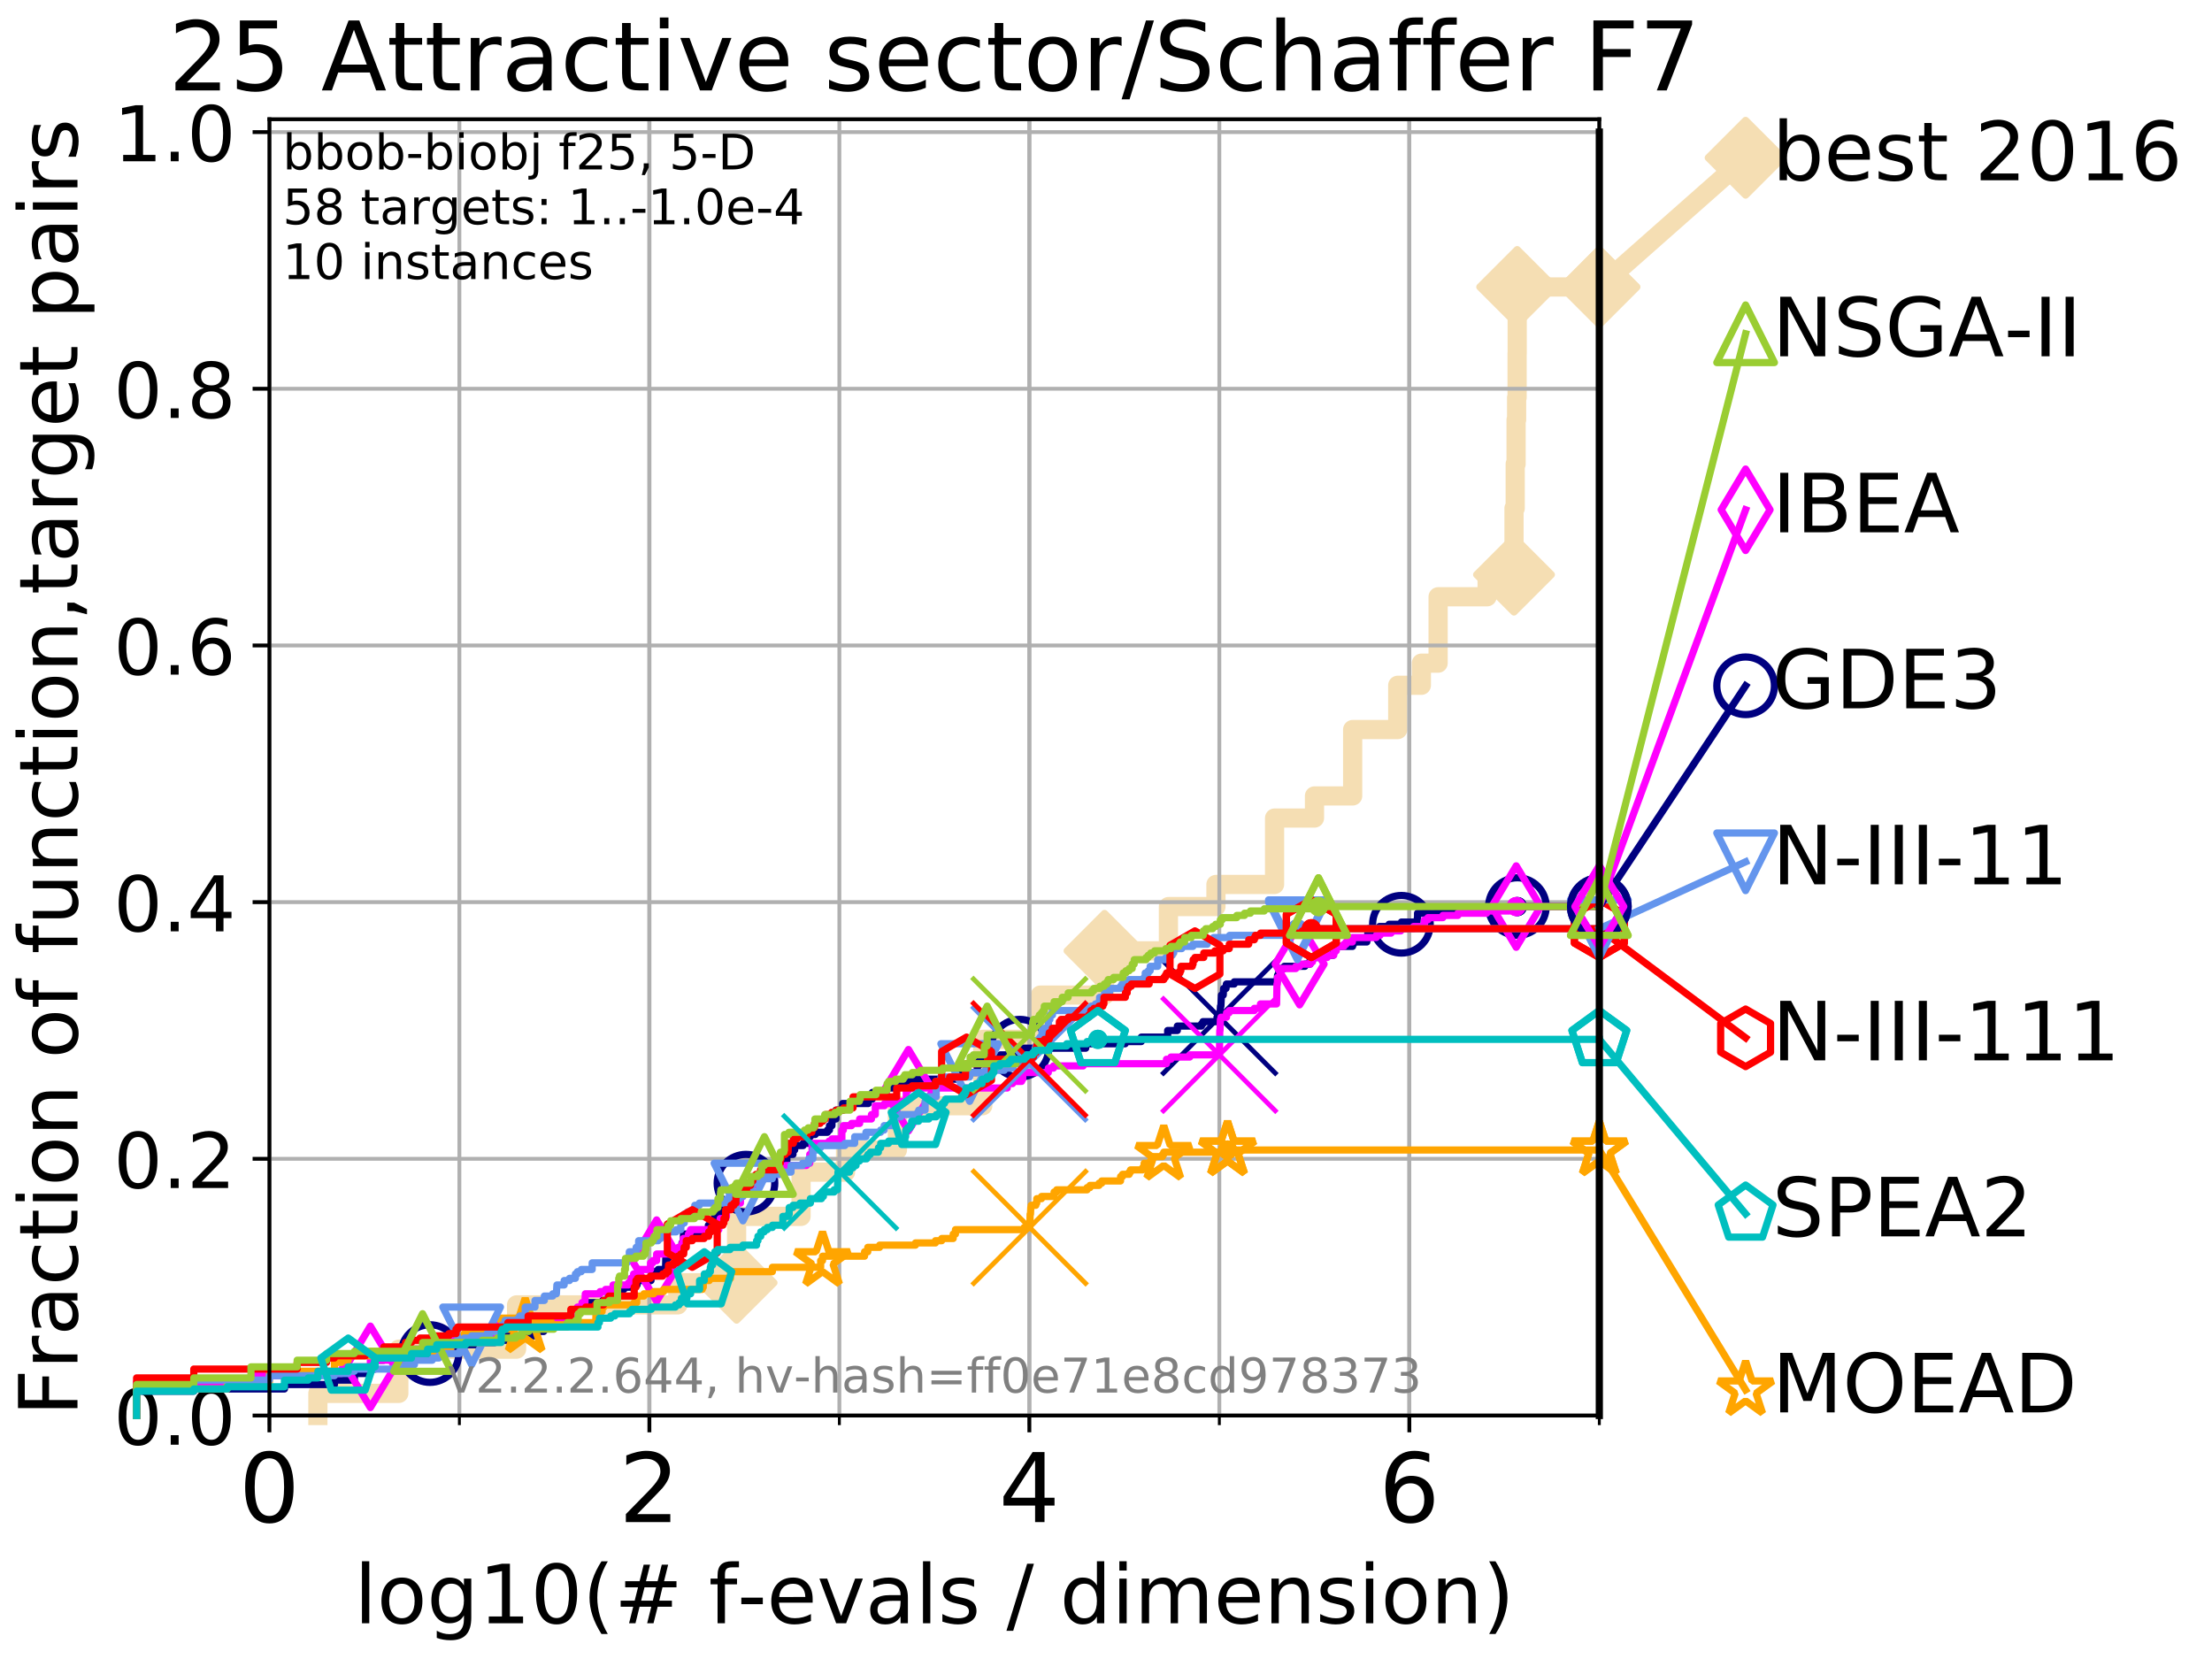 <?xml version="1.0" encoding="utf-8" standalone="no"?>
<!DOCTYPE svg PUBLIC "-//W3C//DTD SVG 1.1//EN"
  "http://www.w3.org/Graphics/SVG/1.1/DTD/svg11.dtd">
<!-- Created with matplotlib (http://matplotlib.org/) -->
<svg height="345.6pt" version="1.1" viewBox="0 0 460.8 345.6" width="460.8pt" xmlns="http://www.w3.org/2000/svg" xmlns:xlink="http://www.w3.org/1999/xlink">
 <defs>
  <style type="text/css">
*{stroke-linecap:butt;stroke-linejoin:round;}
  </style>
 </defs>
 <g id="figure_1">
  <g id="patch_1">
   <path d="M 0 345.6 
L 460.8 345.6 
L 460.8 0 
L 0 0 
z
" style="fill:#ffffff;"/>
  </g>
  <g id="axes_1">
   <g id="patch_2">
    <path d="M 56.12 294.88 
L 333.168 294.88 
L 333.168 24.84 
L 56.12 24.84 
z
" style="fill:#ffffff;"/>
   </g>
   <g id="line2d_1">
    <path d="M 66.223 294.88 
L 66.223 290.27 
L 83.082 290.27 
L 83.082 281.051 
L 107.613 281.051 
L 107.613 271.831 
L 141.207 271.831 
L 141.207 267.221 
L 153.447 267.221 
L 153.447 253.392 
L 166.875 253.392 
L 166.875 244.173 
L 176.143 244.173 
L 176.143 239.563 
L 186.947 239.563 
L 186.947 230.343 
L 204.734 230.343 
L 204.734 216.514 
L 216.715 216.514 
L 216.715 207.294 
L 230.093 207.294 
L 230.093 198.075 
L 243.405 198.075 
L 243.405 188.855 
L 253.305 188.855 
L 253.305 184.246 
L 265.517 184.246 
L 265.517 170.416 
L 273.831 170.416 
L 273.831 165.807 
L 281.784 165.807 
L 281.784 151.977 
L 291.175 151.977 
L 291.175 142.758 
L 296.096 142.758 
L 296.096 138.148 
L 299.585 138.148 
L 299.585 124.319 
L 309.795 124.319 
L 309.795 119.709 
L 315.392 119.709 
L 315.392 105.88 
L 315.645 105.88 
L 315.645 96.66 
L 315.831 96.66 
L 315.831 87.441 
L 315.938 87.441 
L 315.938 82.831 
L 316.038 82.831 
L 316.038 73.611 
L 316.059 73.611 
L 316.059 59.782 
L 333.168 59.782 
" style="fill:none;stroke:#f5deb3;stroke-linecap:square;stroke-width:4;"/>
   </g>
   <g id="line2d_2">
    <defs>
     <path d="M -0 7.778 
L 7.778 0 
L 0 -7.778 
L -7.778 -0 
z
" id="m77d5d71f19" style="stroke:#f5deb3;stroke-linejoin:miter;stroke-width:1.5;"/>
    </defs>
    <g>
     <use style="fill:#f5deb3;stroke:#f5deb3;stroke-linejoin:miter;stroke-width:1.5;" x="153.447" xlink:href="#m77d5d71f19" y="267.221"/>
     <use style="fill:#f5deb3;stroke:#f5deb3;stroke-linejoin:miter;stroke-width:1.5;" x="230.093" xlink:href="#m77d5d71f19" y="198.075"/>
     <use style="fill:#f5deb3;stroke:#f5deb3;stroke-linejoin:miter;stroke-width:1.5;" x="315.392" xlink:href="#m77d5d71f19" y="119.709"/>
     <use style="fill:#f5deb3;stroke:#f5deb3;stroke-linejoin:miter;stroke-width:1.5;" x="316.059" xlink:href="#m77d5d71f19" y="59.782"/>
     <use style="fill:#f5deb3;stroke:#f5deb3;stroke-linejoin:miter;stroke-width:1.5;" x="333.168" xlink:href="#m77d5d71f19" y="59.782"/>
    </g>
   </g>
   <g id="line2d_3">
    <path style="fill:none;stroke:#f5deb3;stroke-linecap:square;stroke-width:4;"/>
    <g/>
   </g>
   <g id="line2d_4">
    <path d="M 333.168 59.782 
L 363.643 32.861 
" style="fill:none;stroke:#f5deb3;stroke-linecap:square;stroke-width:4;"/>
    <g>
     <use style="fill:#f5deb3;stroke:#f5deb3;stroke-linejoin:miter;stroke-width:1.5;" x="333.168" xlink:href="#m77d5d71f19" y="59.782"/>
     <use style="fill:#f5deb3;stroke:#f5deb3;stroke-linejoin:miter;stroke-width:1.5;" x="363.643" xlink:href="#m77d5d71f19" y="32.861"/>
    </g>
   </g>
   <g id="matplotlib.axis_1">
    <g id="xtick_1">
     <g id="line2d_5">
      <path clip-path="url(#p2af7afd625)" d="M 56.12 294.88 
L 56.12 24.84 
" style="fill:none;stroke:#b0b0b0;stroke-linecap:square;stroke-width:0.8;"/>
     </g>
     <g id="line2d_6">
      <defs>
       <path d="M 0 0 
L 0 3.5 
" id="m087c48f032" style="stroke:#000000;stroke-width:0.8;"/>
      </defs>
      <g>
       <use style="stroke:#000000;stroke-width:0.8;" x="56.12" xlink:href="#m087c48f032" y="294.88"/>
      </g>
     </g>
     <g id="text_1">
      <!-- 0 -->
      <defs>
       <path d="M 31.781 66.406 
Q 24.172 66.406 20.328 58.906 
Q 16.5 51.422 16.5 36.375 
Q 16.5 21.391 20.328 13.891 
Q 24.172 6.391 31.781 6.391 
Q 39.453 6.391 43.281 13.891 
Q 47.125 21.391 47.125 36.375 
Q 47.125 51.422 43.281 58.906 
Q 39.453 66.406 31.781 66.406 
z
M 31.781 74.219 
Q 44.047 74.219 50.516 64.516 
Q 56.984 54.828 56.984 36.375 
Q 56.984 17.969 50.516 8.266 
Q 44.047 -1.422 31.781 -1.422 
Q 19.531 -1.422 13.062 8.266 
Q 6.594 17.969 6.594 36.375 
Q 6.594 54.828 13.062 64.516 
Q 19.531 74.219 31.781 74.219 
z
" id="DejaVuSans-30"/>
      </defs>
      <g transform="translate(49.758 317.077)scale(0.2 -0.2)">
       <use xlink:href="#DejaVuSans-30"/>
      </g>
     </g>
    </g>
    <g id="xtick_2">
     <g id="line2d_7">
      <path clip-path="url(#p2af7afd625)" d="M 135.277 294.88 
L 135.277 24.84 
" style="fill:none;stroke:#b0b0b0;stroke-linecap:square;stroke-width:0.8;"/>
     </g>
     <g id="line2d_8">
      <g>
       <use style="stroke:#000000;stroke-width:0.8;" x="135.277" xlink:href="#m087c48f032" y="294.88"/>
      </g>
     </g>
     <g id="text_2">
      <!-- 2 -->
      <defs>
       <path d="M 19.188 8.297 
L 53.609 8.297 
L 53.609 0 
L 7.328 0 
L 7.328 8.297 
Q 12.938 14.109 22.625 23.891 
Q 32.328 33.688 34.812 36.531 
Q 39.547 41.844 41.422 45.531 
Q 43.312 49.219 43.312 52.781 
Q 43.312 58.594 39.234 62.25 
Q 35.156 65.922 28.609 65.922 
Q 23.969 65.922 18.812 64.312 
Q 13.672 62.703 7.812 59.422 
L 7.812 69.391 
Q 13.766 71.781 18.938 73 
Q 24.125 74.219 28.422 74.219 
Q 39.75 74.219 46.484 68.547 
Q 53.219 62.891 53.219 53.422 
Q 53.219 48.922 51.531 44.891 
Q 49.859 40.875 45.406 35.406 
Q 44.188 33.984 37.641 27.219 
Q 31.109 20.453 19.188 8.297 
z
" id="DejaVuSans-32"/>
      </defs>
      <g transform="translate(128.914 317.077)scale(0.2 -0.2)">
       <use xlink:href="#DejaVuSans-32"/>
      </g>
     </g>
    </g>
    <g id="xtick_3">
     <g id="line2d_9">
      <path clip-path="url(#p2af7afd625)" d="M 214.433 294.88 
L 214.433 24.84 
" style="fill:none;stroke:#b0b0b0;stroke-linecap:square;stroke-width:0.8;"/>
     </g>
     <g id="line2d_10">
      <g>
       <use style="stroke:#000000;stroke-width:0.8;" x="214.433" xlink:href="#m087c48f032" y="294.88"/>
      </g>
     </g>
     <g id="text_3">
      <!-- 4 -->
      <defs>
       <path d="M 37.797 64.312 
L 12.891 25.391 
L 37.797 25.391 
z
M 35.203 72.906 
L 47.609 72.906 
L 47.609 25.391 
L 58.016 25.391 
L 58.016 17.188 
L 47.609 17.188 
L 47.609 0 
L 37.797 0 
L 37.797 17.188 
L 4.891 17.188 
L 4.891 26.703 
z
" id="DejaVuSans-34"/>
      </defs>
      <g transform="translate(208.071 317.077)scale(0.2 -0.2)">
       <use xlink:href="#DejaVuSans-34"/>
      </g>
     </g>
    </g>
    <g id="xtick_4">
     <g id="line2d_11">
      <path clip-path="url(#p2af7afd625)" d="M 293.59 294.88 
L 293.59 24.84 
" style="fill:none;stroke:#b0b0b0;stroke-linecap:square;stroke-width:0.8;"/>
     </g>
     <g id="line2d_12">
      <g>
       <use style="stroke:#000000;stroke-width:0.8;" x="293.59" xlink:href="#m087c48f032" y="294.88"/>
      </g>
     </g>
     <g id="text_4">
      <!-- 6 -->
      <defs>
       <path d="M 33.016 40.375 
Q 26.375 40.375 22.484 35.828 
Q 18.609 31.297 18.609 23.391 
Q 18.609 15.531 22.484 10.953 
Q 26.375 6.391 33.016 6.391 
Q 39.656 6.391 43.531 10.953 
Q 47.406 15.531 47.406 23.391 
Q 47.406 31.297 43.531 35.828 
Q 39.656 40.375 33.016 40.375 
z
M 52.594 71.297 
L 52.594 62.312 
Q 48.875 64.062 45.094 64.984 
Q 41.312 65.922 37.594 65.922 
Q 27.828 65.922 22.672 59.328 
Q 17.531 52.734 16.797 39.406 
Q 19.672 43.656 24.016 45.922 
Q 28.375 48.188 33.594 48.188 
Q 44.578 48.188 50.953 41.516 
Q 57.328 34.859 57.328 23.391 
Q 57.328 12.156 50.688 5.359 
Q 44.047 -1.422 33.016 -1.422 
Q 20.359 -1.422 13.672 8.266 
Q 6.984 17.969 6.984 36.375 
Q 6.984 53.656 15.188 63.938 
Q 23.391 74.219 37.203 74.219 
Q 40.922 74.219 44.703 73.484 
Q 48.484 72.75 52.594 71.297 
z
" id="DejaVuSans-36"/>
      </defs>
      <g transform="translate(287.227 317.077)scale(0.2 -0.2)">
       <use xlink:href="#DejaVuSans-36"/>
      </g>
     </g>
    </g>
    <g id="xtick_5">
     <g id="line2d_13">
      <path clip-path="url(#p2af7afd625)" d="M 56.12 294.88 
L 56.12 24.84 
" style="fill:none;stroke:#b0b0b0;stroke-linecap:square;stroke-width:0.8;"/>
     </g>
     <g id="line2d_14">
      <defs>
       <path d="M 0 0 
L 0 2 
" id="m204fe5392e" style="stroke:#000000;stroke-width:0.6;"/>
      </defs>
      <g>
       <use style="stroke:#000000;stroke-width:0.6;" x="56.12" xlink:href="#m204fe5392e" y="294.88"/>
      </g>
     </g>
    </g>
    <g id="xtick_6">
     <g id="line2d_15">
      <path clip-path="url(#p2af7afd625)" d="M 95.698 294.88 
L 95.698 24.84 
" style="fill:none;stroke:#b0b0b0;stroke-linecap:square;stroke-width:0.8;"/>
     </g>
     <g id="line2d_16">
      <g>
       <use style="stroke:#000000;stroke-width:0.6;" x="95.698" xlink:href="#m204fe5392e" y="294.88"/>
      </g>
     </g>
    </g>
    <g id="xtick_7">
     <g id="line2d_17">
      <path clip-path="url(#p2af7afd625)" d="M 135.277 294.88 
L 135.277 24.84 
" style="fill:none;stroke:#b0b0b0;stroke-linecap:square;stroke-width:0.8;"/>
     </g>
     <g id="line2d_18">
      <g>
       <use style="stroke:#000000;stroke-width:0.6;" x="135.277" xlink:href="#m204fe5392e" y="294.88"/>
      </g>
     </g>
    </g>
    <g id="xtick_8">
     <g id="line2d_19">
      <path clip-path="url(#p2af7afd625)" d="M 174.855 294.88 
L 174.855 24.84 
" style="fill:none;stroke:#b0b0b0;stroke-linecap:square;stroke-width:0.8;"/>
     </g>
     <g id="line2d_20">
      <g>
       <use style="stroke:#000000;stroke-width:0.6;" x="174.855" xlink:href="#m204fe5392e" y="294.88"/>
      </g>
     </g>
    </g>
    <g id="xtick_9">
     <g id="line2d_21">
      <path clip-path="url(#p2af7afd625)" d="M 214.433 294.88 
L 214.433 24.84 
" style="fill:none;stroke:#b0b0b0;stroke-linecap:square;stroke-width:0.8;"/>
     </g>
     <g id="line2d_22">
      <g>
       <use style="stroke:#000000;stroke-width:0.6;" x="214.433" xlink:href="#m204fe5392e" y="294.88"/>
      </g>
     </g>
    </g>
    <g id="xtick_10">
     <g id="line2d_23">
      <path clip-path="url(#p2af7afd625)" d="M 254.011 294.88 
L 254.011 24.84 
" style="fill:none;stroke:#b0b0b0;stroke-linecap:square;stroke-width:0.8;"/>
     </g>
     <g id="line2d_24">
      <g>
       <use style="stroke:#000000;stroke-width:0.6;" x="254.011" xlink:href="#m204fe5392e" y="294.88"/>
      </g>
     </g>
    </g>
    <g id="xtick_11">
     <g id="line2d_25">
      <path clip-path="url(#p2af7afd625)" d="M 293.59 294.88 
L 293.59 24.84 
" style="fill:none;stroke:#b0b0b0;stroke-linecap:square;stroke-width:0.8;"/>
     </g>
     <g id="line2d_26">
      <g>
       <use style="stroke:#000000;stroke-width:0.6;" x="293.59" xlink:href="#m204fe5392e" y="294.88"/>
      </g>
     </g>
    </g>
    <g id="xtick_12">
     <g id="line2d_27">
      <path clip-path="url(#p2af7afd625)" d="M 333.168 294.88 
L 333.168 24.84 
" style="fill:none;stroke:#b0b0b0;stroke-linecap:square;stroke-width:0.8;"/>
     </g>
     <g id="line2d_28">
      <g>
       <use style="stroke:#000000;stroke-width:0.6;" x="333.168" xlink:href="#m204fe5392e" y="294.88"/>
      </g>
     </g>
    </g>
    <g id="text_5">
     <!-- log10(# f-evals / dimension) -->
     <defs>
      <path d="M 9.422 75.984 
L 18.406 75.984 
L 18.406 0 
L 9.422 0 
z
" id="DejaVuSans-6c"/>
      <path d="M 30.609 48.391 
Q 23.391 48.391 19.188 42.75 
Q 14.984 37.109 14.984 27.297 
Q 14.984 17.484 19.156 11.844 
Q 23.344 6.203 30.609 6.203 
Q 37.797 6.203 41.984 11.859 
Q 46.188 17.531 46.188 27.297 
Q 46.188 37.016 41.984 42.703 
Q 37.797 48.391 30.609 48.391 
z
M 30.609 56 
Q 42.328 56 49.016 48.375 
Q 55.719 40.766 55.719 27.297 
Q 55.719 13.875 49.016 6.219 
Q 42.328 -1.422 30.609 -1.422 
Q 18.844 -1.422 12.172 6.219 
Q 5.516 13.875 5.516 27.297 
Q 5.516 40.766 12.172 48.375 
Q 18.844 56 30.609 56 
z
" id="DejaVuSans-6f"/>
      <path d="M 45.406 27.984 
Q 45.406 37.75 41.375 43.109 
Q 37.359 48.484 30.078 48.484 
Q 22.859 48.484 18.828 43.109 
Q 14.797 37.75 14.797 27.984 
Q 14.797 18.266 18.828 12.891 
Q 22.859 7.516 30.078 7.516 
Q 37.359 7.516 41.375 12.891 
Q 45.406 18.266 45.406 27.984 
z
M 54.391 6.781 
Q 54.391 -7.172 48.188 -13.984 
Q 42 -20.797 29.203 -20.797 
Q 24.469 -20.797 20.266 -20.094 
Q 16.062 -19.391 12.109 -17.922 
L 12.109 -9.188 
Q 16.062 -11.328 19.922 -12.344 
Q 23.781 -13.375 27.781 -13.375 
Q 36.625 -13.375 41.016 -8.766 
Q 45.406 -4.156 45.406 5.172 
L 45.406 9.625 
Q 42.625 4.781 38.281 2.391 
Q 33.938 0 27.875 0 
Q 17.828 0 11.672 7.656 
Q 5.516 15.328 5.516 27.984 
Q 5.516 40.672 11.672 48.328 
Q 17.828 56 27.875 56 
Q 33.938 56 38.281 53.609 
Q 42.625 51.219 45.406 46.391 
L 45.406 54.688 
L 54.391 54.688 
z
" id="DejaVuSans-67"/>
      <path d="M 12.406 8.297 
L 28.516 8.297 
L 28.516 63.922 
L 10.984 60.406 
L 10.984 69.391 
L 28.422 72.906 
L 38.281 72.906 
L 38.281 8.297 
L 54.391 8.297 
L 54.391 0 
L 12.406 0 
z
" id="DejaVuSans-31"/>
      <path d="M 31 75.875 
Q 24.469 64.656 21.281 53.656 
Q 18.109 42.672 18.109 31.391 
Q 18.109 20.125 21.312 9.062 
Q 24.516 -2 31 -13.188 
L 23.188 -13.188 
Q 15.875 -1.703 12.234 9.375 
Q 8.594 20.453 8.594 31.391 
Q 8.594 42.281 12.203 53.312 
Q 15.828 64.359 23.188 75.875 
z
" id="DejaVuSans-28"/>
      <path d="M 51.125 44 
L 36.922 44 
L 32.812 27.688 
L 47.125 27.688 
z
M 43.797 71.781 
L 38.719 51.516 
L 52.984 51.516 
L 58.109 71.781 
L 65.922 71.781 
L 60.891 51.516 
L 76.125 51.516 
L 76.125 44 
L 58.984 44 
L 54.984 27.688 
L 70.516 27.688 
L 70.516 20.219 
L 53.078 20.219 
L 48 0 
L 40.188 0 
L 45.219 20.219 
L 30.906 20.219 
L 25.875 0 
L 18.016 0 
L 23.094 20.219 
L 7.719 20.219 
L 7.719 27.688 
L 24.906 27.688 
L 29 44 
L 13.281 44 
L 13.281 51.516 
L 30.906 51.516 
L 35.891 71.781 
z
" id="DejaVuSans-23"/>
      <path id="DejaVuSans-20"/>
      <path d="M 37.109 75.984 
L 37.109 68.5 
L 28.516 68.5 
Q 23.688 68.5 21.797 66.547 
Q 19.922 64.594 19.922 59.516 
L 19.922 54.688 
L 34.719 54.688 
L 34.719 47.703 
L 19.922 47.703 
L 19.922 0 
L 10.891 0 
L 10.891 47.703 
L 2.297 47.703 
L 2.297 54.688 
L 10.891 54.688 
L 10.891 58.5 
Q 10.891 67.625 15.141 71.797 
Q 19.391 75.984 28.609 75.984 
z
" id="DejaVuSans-66"/>
      <path d="M 4.891 31.391 
L 31.203 31.391 
L 31.203 23.391 
L 4.891 23.391 
z
" id="DejaVuSans-2d"/>
      <path d="M 56.203 29.594 
L 56.203 25.203 
L 14.891 25.203 
Q 15.484 15.922 20.484 11.062 
Q 25.484 6.203 34.422 6.203 
Q 39.594 6.203 44.453 7.469 
Q 49.312 8.734 54.109 11.281 
L 54.109 2.781 
Q 49.266 0.734 44.188 -0.344 
Q 39.109 -1.422 33.891 -1.422 
Q 20.797 -1.422 13.156 6.188 
Q 5.516 13.812 5.516 26.812 
Q 5.516 40.234 12.766 48.109 
Q 20.016 56 32.328 56 
Q 43.359 56 49.781 48.891 
Q 56.203 41.797 56.203 29.594 
z
M 47.219 32.234 
Q 47.125 39.594 43.094 43.984 
Q 39.062 48.391 32.422 48.391 
Q 24.906 48.391 20.391 44.141 
Q 15.875 39.891 15.188 32.172 
z
" id="DejaVuSans-65"/>
      <path d="M 2.984 54.688 
L 12.5 54.688 
L 29.594 8.797 
L 46.688 54.688 
L 56.203 54.688 
L 35.688 0 
L 23.484 0 
z
" id="DejaVuSans-76"/>
      <path d="M 34.281 27.484 
Q 23.391 27.484 19.188 25 
Q 14.984 22.516 14.984 16.5 
Q 14.984 11.719 18.141 8.906 
Q 21.297 6.109 26.703 6.109 
Q 34.188 6.109 38.703 11.406 
Q 43.219 16.703 43.219 25.484 
L 43.219 27.484 
z
M 52.203 31.203 
L 52.203 0 
L 43.219 0 
L 43.219 8.297 
Q 40.141 3.328 35.547 0.953 
Q 30.953 -1.422 24.312 -1.422 
Q 15.922 -1.422 10.953 3.297 
Q 6 8.016 6 15.922 
Q 6 25.141 12.172 29.828 
Q 18.359 34.516 30.609 34.516 
L 43.219 34.516 
L 43.219 35.406 
Q 43.219 41.609 39.141 45 
Q 35.062 48.391 27.688 48.391 
Q 23 48.391 18.547 47.266 
Q 14.109 46.141 10.016 43.891 
L 10.016 52.203 
Q 14.938 54.109 19.578 55.047 
Q 24.219 56 28.609 56 
Q 40.484 56 46.344 49.844 
Q 52.203 43.703 52.203 31.203 
z
" id="DejaVuSans-61"/>
      <path d="M 44.281 53.078 
L 44.281 44.578 
Q 40.484 46.531 36.375 47.5 
Q 32.281 48.484 27.875 48.484 
Q 21.188 48.484 17.844 46.438 
Q 14.5 44.391 14.5 40.281 
Q 14.5 37.156 16.891 35.375 
Q 19.281 33.594 26.516 31.984 
L 29.594 31.297 
Q 39.156 29.25 43.188 25.516 
Q 47.219 21.781 47.219 15.094 
Q 47.219 7.469 41.188 3.016 
Q 35.156 -1.422 24.609 -1.422 
Q 20.219 -1.422 15.453 -0.562 
Q 10.688 0.297 5.422 2 
L 5.422 11.281 
Q 10.406 8.688 15.234 7.391 
Q 20.062 6.109 24.812 6.109 
Q 31.156 6.109 34.562 8.281 
Q 37.984 10.453 37.984 14.406 
Q 37.984 18.062 35.516 20.016 
Q 33.062 21.969 24.703 23.781 
L 21.578 24.516 
Q 13.234 26.266 9.516 29.906 
Q 5.812 33.547 5.812 39.891 
Q 5.812 47.609 11.281 51.797 
Q 16.75 56 26.812 56 
Q 31.781 56 36.172 55.266 
Q 40.578 54.547 44.281 53.078 
z
" id="DejaVuSans-73"/>
      <path d="M 25.391 72.906 
L 33.688 72.906 
L 8.297 -9.281 
L 0 -9.281 
z
" id="DejaVuSans-2f"/>
      <path d="M 45.406 46.391 
L 45.406 75.984 
L 54.391 75.984 
L 54.391 0 
L 45.406 0 
L 45.406 8.203 
Q 42.578 3.328 38.25 0.953 
Q 33.938 -1.422 27.875 -1.422 
Q 17.969 -1.422 11.734 6.484 
Q 5.516 14.406 5.516 27.297 
Q 5.516 40.188 11.734 48.094 
Q 17.969 56 27.875 56 
Q 33.938 56 38.25 53.625 
Q 42.578 51.266 45.406 46.391 
z
M 14.797 27.297 
Q 14.797 17.391 18.875 11.75 
Q 22.953 6.109 30.078 6.109 
Q 37.203 6.109 41.297 11.75 
Q 45.406 17.391 45.406 27.297 
Q 45.406 37.203 41.297 42.844 
Q 37.203 48.484 30.078 48.484 
Q 22.953 48.484 18.875 42.844 
Q 14.797 37.203 14.797 27.297 
z
" id="DejaVuSans-64"/>
      <path d="M 9.422 54.688 
L 18.406 54.688 
L 18.406 0 
L 9.422 0 
z
M 9.422 75.984 
L 18.406 75.984 
L 18.406 64.594 
L 9.422 64.594 
z
" id="DejaVuSans-69"/>
      <path d="M 52 44.188 
Q 55.375 50.25 60.062 53.125 
Q 64.75 56 71.094 56 
Q 79.641 56 84.281 50.016 
Q 88.922 44.047 88.922 33.016 
L 88.922 0 
L 79.891 0 
L 79.891 32.719 
Q 79.891 40.578 77.094 44.375 
Q 74.312 48.188 68.609 48.188 
Q 61.625 48.188 57.562 43.547 
Q 53.516 38.922 53.516 30.906 
L 53.516 0 
L 44.484 0 
L 44.484 32.719 
Q 44.484 40.625 41.703 44.406 
Q 38.922 48.188 33.109 48.188 
Q 26.219 48.188 22.156 43.531 
Q 18.109 38.875 18.109 30.906 
L 18.109 0 
L 9.078 0 
L 9.078 54.688 
L 18.109 54.688 
L 18.109 46.188 
Q 21.188 51.219 25.484 53.609 
Q 29.781 56 35.688 56 
Q 41.656 56 45.828 52.969 
Q 50 49.953 52 44.188 
z
" id="DejaVuSans-6d"/>
      <path d="M 54.891 33.016 
L 54.891 0 
L 45.906 0 
L 45.906 32.719 
Q 45.906 40.484 42.875 44.328 
Q 39.844 48.188 33.797 48.188 
Q 26.516 48.188 22.312 43.547 
Q 18.109 38.922 18.109 30.906 
L 18.109 0 
L 9.078 0 
L 9.078 54.688 
L 18.109 54.688 
L 18.109 46.188 
Q 21.344 51.125 25.703 53.562 
Q 30.078 56 35.797 56 
Q 45.219 56 50.047 50.172 
Q 54.891 44.344 54.891 33.016 
z
" id="DejaVuSans-6e"/>
      <path d="M 8.016 75.875 
L 15.828 75.875 
Q 23.141 64.359 26.781 53.312 
Q 30.422 42.281 30.422 31.391 
Q 30.422 20.453 26.781 9.375 
Q 23.141 -1.703 15.828 -13.188 
L 8.016 -13.188 
Q 14.5 -2 17.703 9.062 
Q 20.906 20.125 20.906 31.391 
Q 20.906 42.672 17.703 53.656 
Q 14.5 64.656 8.016 75.875 
z
" id="DejaVuSans-29"/>
     </defs>
     <g transform="translate(73.803 338.154)scale(0.17 -0.17)">
      <use xlink:href="#DejaVuSans-6c"/>
      <use x="27.783" xlink:href="#DejaVuSans-6f"/>
      <use x="88.965" xlink:href="#DejaVuSans-67"/>
      <use x="152.441" xlink:href="#DejaVuSans-31"/>
      <use x="216.064" xlink:href="#DejaVuSans-30"/>
      <use x="279.688" xlink:href="#DejaVuSans-28"/>
      <use x="318.701" xlink:href="#DejaVuSans-23"/>
      <use x="402.49" xlink:href="#DejaVuSans-20"/>
      <use x="434.277" xlink:href="#DejaVuSans-66"/>
      <use x="469.404" xlink:href="#DejaVuSans-2d"/>
      <use x="505.488" xlink:href="#DejaVuSans-65"/>
      <use x="567.012" xlink:href="#DejaVuSans-76"/>
      <use x="626.191" xlink:href="#DejaVuSans-61"/>
      <use x="687.471" xlink:href="#DejaVuSans-6c"/>
      <use x="715.254" xlink:href="#DejaVuSans-73"/>
      <use x="767.354" xlink:href="#DejaVuSans-20"/>
      <use x="799.141" xlink:href="#DejaVuSans-2f"/>
      <use x="832.832" xlink:href="#DejaVuSans-20"/>
      <use x="864.619" xlink:href="#DejaVuSans-64"/>
      <use x="928.096" xlink:href="#DejaVuSans-69"/>
      <use x="955.879" xlink:href="#DejaVuSans-6d"/>
      <use x="1053.291" xlink:href="#DejaVuSans-65"/>
      <use x="1114.814" xlink:href="#DejaVuSans-6e"/>
      <use x="1178.193" xlink:href="#DejaVuSans-73"/>
      <use x="1230.293" xlink:href="#DejaVuSans-69"/>
      <use x="1258.076" xlink:href="#DejaVuSans-6f"/>
      <use x="1319.258" xlink:href="#DejaVuSans-6e"/>
      <use x="1382.637" xlink:href="#DejaVuSans-29"/>
     </g>
    </g>
   </g>
   <g id="matplotlib.axis_2">
    <g id="ytick_1">
     <g id="line2d_29">
      <path clip-path="url(#p2af7afd625)" d="M 56.12 294.88 
L 333.168 294.88 
" style="fill:none;stroke:#b0b0b0;stroke-linecap:square;stroke-width:0.8;"/>
     </g>
     <g id="line2d_30">
      <defs>
       <path d="M 0 0 
L -3.5 0 
" id="m144e3d0aae" style="stroke:#000000;stroke-width:0.8;"/>
      </defs>
      <g>
       <use style="stroke:#000000;stroke-width:0.8;" x="56.12" xlink:href="#m144e3d0aae" y="294.88"/>
      </g>
     </g>
     <g id="text_6">
      <!-- 0.0 -->
      <defs>
       <path d="M 10.688 12.406 
L 21 12.406 
L 21 0 
L 10.688 0 
z
" id="DejaVuSans-2e"/>
      </defs>
      <g transform="translate(23.675 300.959)scale(0.16 -0.16)">
       <use xlink:href="#DejaVuSans-30"/>
       <use x="63.623" xlink:href="#DejaVuSans-2e"/>
       <use x="95.41" xlink:href="#DejaVuSans-30"/>
      </g>
     </g>
    </g>
    <g id="ytick_2">
     <g id="line2d_31">
      <path clip-path="url(#p2af7afd625)" d="M 56.12 241.407 
L 333.168 241.407 
" style="fill:none;stroke:#b0b0b0;stroke-linecap:square;stroke-width:0.8;"/>
     </g>
     <g id="line2d_32">
      <g>
       <use style="stroke:#000000;stroke-width:0.8;" x="56.12" xlink:href="#m144e3d0aae" y="241.407"/>
      </g>
     </g>
     <g id="text_7">
      <!-- 0.2 -->
      <g transform="translate(23.675 247.485)scale(0.16 -0.16)">
       <use xlink:href="#DejaVuSans-30"/>
       <use x="63.623" xlink:href="#DejaVuSans-2e"/>
       <use x="95.41" xlink:href="#DejaVuSans-32"/>
      </g>
     </g>
    </g>
    <g id="ytick_3">
     <g id="line2d_33">
      <path clip-path="url(#p2af7afd625)" d="M 56.12 187.933 
L 333.168 187.933 
" style="fill:none;stroke:#b0b0b0;stroke-linecap:square;stroke-width:0.8;"/>
     </g>
     <g id="line2d_34">
      <g>
       <use style="stroke:#000000;stroke-width:0.8;" x="56.12" xlink:href="#m144e3d0aae" y="187.933"/>
      </g>
     </g>
     <g id="text_8">
      <!-- 0.4 -->
      <g transform="translate(23.675 194.012)scale(0.16 -0.16)">
       <use xlink:href="#DejaVuSans-30"/>
       <use x="63.623" xlink:href="#DejaVuSans-2e"/>
       <use x="95.41" xlink:href="#DejaVuSans-34"/>
      </g>
     </g>
    </g>
    <g id="ytick_4">
     <g id="line2d_35">
      <path clip-path="url(#p2af7afd625)" d="M 56.12 134.46 
L 333.168 134.46 
" style="fill:none;stroke:#b0b0b0;stroke-linecap:square;stroke-width:0.8;"/>
     </g>
     <g id="line2d_36">
      <g>
       <use style="stroke:#000000;stroke-width:0.8;" x="56.12" xlink:href="#m144e3d0aae" y="134.46"/>
      </g>
     </g>
     <g id="text_9">
      <!-- 0.6 -->
      <g transform="translate(23.675 140.539)scale(0.16 -0.16)">
       <use xlink:href="#DejaVuSans-30"/>
       <use x="63.623" xlink:href="#DejaVuSans-2e"/>
       <use x="95.41" xlink:href="#DejaVuSans-36"/>
      </g>
     </g>
    </g>
    <g id="ytick_5">
     <g id="line2d_37">
      <path clip-path="url(#p2af7afd625)" d="M 56.12 80.987 
L 333.168 80.987 
" style="fill:none;stroke:#b0b0b0;stroke-linecap:square;stroke-width:0.8;"/>
     </g>
     <g id="line2d_38">
      <g>
       <use style="stroke:#000000;stroke-width:0.8;" x="56.12" xlink:href="#m144e3d0aae" y="80.987"/>
      </g>
     </g>
     <g id="text_10">
      <!-- 0.8 -->
      <defs>
       <path d="M 31.781 34.625 
Q 24.75 34.625 20.719 30.859 
Q 16.703 27.094 16.703 20.516 
Q 16.703 13.922 20.719 10.156 
Q 24.75 6.391 31.781 6.391 
Q 38.812 6.391 42.859 10.172 
Q 46.922 13.969 46.922 20.516 
Q 46.922 27.094 42.891 30.859 
Q 38.875 34.625 31.781 34.625 
z
M 21.922 38.812 
Q 15.578 40.375 12.031 44.719 
Q 8.5 49.078 8.5 55.328 
Q 8.5 64.062 14.719 69.141 
Q 20.953 74.219 31.781 74.219 
Q 42.672 74.219 48.875 69.141 
Q 55.078 64.062 55.078 55.328 
Q 55.078 49.078 51.531 44.719 
Q 48 40.375 41.703 38.812 
Q 48.828 37.156 52.797 32.312 
Q 56.781 27.484 56.781 20.516 
Q 56.781 9.906 50.312 4.234 
Q 43.844 -1.422 31.781 -1.422 
Q 19.734 -1.422 13.25 4.234 
Q 6.781 9.906 6.781 20.516 
Q 6.781 27.484 10.781 32.312 
Q 14.797 37.156 21.922 38.812 
z
M 18.312 54.391 
Q 18.312 48.734 21.844 45.562 
Q 25.391 42.391 31.781 42.391 
Q 38.141 42.391 41.719 45.562 
Q 45.312 48.734 45.312 54.391 
Q 45.312 60.062 41.719 63.234 
Q 38.141 66.406 31.781 66.406 
Q 25.391 66.406 21.844 63.234 
Q 18.312 60.062 18.312 54.391 
z
" id="DejaVuSans-38"/>
      </defs>
      <g transform="translate(23.675 87.066)scale(0.16 -0.16)">
       <use xlink:href="#DejaVuSans-30"/>
       <use x="63.623" xlink:href="#DejaVuSans-2e"/>
       <use x="95.41" xlink:href="#DejaVuSans-38"/>
      </g>
     </g>
    </g>
    <g id="ytick_6">
     <g id="line2d_39">
      <path clip-path="url(#p2af7afd625)" d="M 56.12 27.514 
L 333.168 27.514 
" style="fill:none;stroke:#b0b0b0;stroke-linecap:square;stroke-width:0.8;"/>
     </g>
     <g id="line2d_40">
      <g>
       <use style="stroke:#000000;stroke-width:0.8;" x="56.12" xlink:href="#m144e3d0aae" y="27.514"/>
      </g>
     </g>
     <g id="text_11">
      <!-- 1.0 -->
      <g transform="translate(23.675 33.592)scale(0.16 -0.16)">
       <use xlink:href="#DejaVuSans-31"/>
       <use x="63.623" xlink:href="#DejaVuSans-2e"/>
       <use x="95.41" xlink:href="#DejaVuSans-30"/>
      </g>
     </g>
    </g>
    <g id="text_12">
     <!-- Fraction of function,target pairs -->
     <defs>
      <path d="M 9.812 72.906 
L 51.703 72.906 
L 51.703 64.594 
L 19.672 64.594 
L 19.672 43.109 
L 48.578 43.109 
L 48.578 34.812 
L 19.672 34.812 
L 19.672 0 
L 9.812 0 
z
" id="DejaVuSans-46"/>
      <path d="M 41.109 46.297 
Q 39.594 47.172 37.812 47.578 
Q 36.031 48 33.891 48 
Q 26.266 48 22.188 43.047 
Q 18.109 38.094 18.109 28.812 
L 18.109 0 
L 9.078 0 
L 9.078 54.688 
L 18.109 54.688 
L 18.109 46.188 
Q 20.953 51.172 25.484 53.578 
Q 30.031 56 36.531 56 
Q 37.453 56 38.578 55.875 
Q 39.703 55.766 41.062 55.516 
z
" id="DejaVuSans-72"/>
      <path d="M 48.781 52.594 
L 48.781 44.188 
Q 44.969 46.297 41.141 47.344 
Q 37.312 48.391 33.406 48.391 
Q 24.656 48.391 19.812 42.844 
Q 14.984 37.312 14.984 27.297 
Q 14.984 17.281 19.812 11.734 
Q 24.656 6.203 33.406 6.203 
Q 37.312 6.203 41.141 7.25 
Q 44.969 8.297 48.781 10.406 
L 48.781 2.094 
Q 45.016 0.344 40.984 -0.531 
Q 36.969 -1.422 32.422 -1.422 
Q 20.062 -1.422 12.781 6.344 
Q 5.516 14.109 5.516 27.297 
Q 5.516 40.672 12.859 48.328 
Q 20.219 56 33.016 56 
Q 37.156 56 41.109 55.141 
Q 45.062 54.297 48.781 52.594 
z
" id="DejaVuSans-63"/>
      <path d="M 18.312 70.219 
L 18.312 54.688 
L 36.812 54.688 
L 36.812 47.703 
L 18.312 47.703 
L 18.312 18.016 
Q 18.312 11.328 20.141 9.422 
Q 21.969 7.516 27.594 7.516 
L 36.812 7.516 
L 36.812 0 
L 27.594 0 
Q 17.188 0 13.234 3.875 
Q 9.281 7.766 9.281 18.016 
L 9.281 47.703 
L 2.688 47.703 
L 2.688 54.688 
L 9.281 54.688 
L 9.281 70.219 
z
" id="DejaVuSans-74"/>
      <path d="M 8.5 21.578 
L 8.5 54.688 
L 17.484 54.688 
L 17.484 21.922 
Q 17.484 14.156 20.5 10.266 
Q 23.531 6.391 29.594 6.391 
Q 36.859 6.391 41.078 11.031 
Q 45.312 15.672 45.312 23.688 
L 45.312 54.688 
L 54.297 54.688 
L 54.297 0 
L 45.312 0 
L 45.312 8.406 
Q 42.047 3.422 37.719 1 
Q 33.406 -1.422 27.688 -1.422 
Q 18.266 -1.422 13.375 4.438 
Q 8.5 10.297 8.5 21.578 
z
M 31.109 56 
z
" id="DejaVuSans-75"/>
      <path d="M 11.719 12.406 
L 22.016 12.406 
L 22.016 4 
L 14.016 -11.625 
L 7.719 -11.625 
L 11.719 4 
z
" id="DejaVuSans-2c"/>
      <path d="M 18.109 8.203 
L 18.109 -20.797 
L 9.078 -20.797 
L 9.078 54.688 
L 18.109 54.688 
L 18.109 46.391 
Q 20.953 51.266 25.266 53.625 
Q 29.594 56 35.594 56 
Q 45.562 56 51.781 48.094 
Q 58.016 40.188 58.016 27.297 
Q 58.016 14.406 51.781 6.484 
Q 45.562 -1.422 35.594 -1.422 
Q 29.594 -1.422 25.266 0.953 
Q 20.953 3.328 18.109 8.203 
z
M 48.688 27.297 
Q 48.688 37.203 44.609 42.844 
Q 40.531 48.484 33.406 48.484 
Q 26.266 48.484 22.188 42.844 
Q 18.109 37.203 18.109 27.297 
Q 18.109 17.391 22.188 11.75 
Q 26.266 6.109 33.406 6.109 
Q 40.531 6.109 44.609 11.75 
Q 48.688 17.391 48.688 27.297 
z
" id="DejaVuSans-70"/>
     </defs>
     <g transform="translate(16.14 294.999)rotate(-90)scale(0.17 -0.17)">
      <use xlink:href="#DejaVuSans-46"/>
      <use x="57.41" xlink:href="#DejaVuSans-72"/>
      <use x="98.523" xlink:href="#DejaVuSans-61"/>
      <use x="159.803" xlink:href="#DejaVuSans-63"/>
      <use x="214.783" xlink:href="#DejaVuSans-74"/>
      <use x="253.992" xlink:href="#DejaVuSans-69"/>
      <use x="281.775" xlink:href="#DejaVuSans-6f"/>
      <use x="342.957" xlink:href="#DejaVuSans-6e"/>
      <use x="406.336" xlink:href="#DejaVuSans-20"/>
      <use x="438.123" xlink:href="#DejaVuSans-6f"/>
      <use x="499.305" xlink:href="#DejaVuSans-66"/>
      <use x="534.51" xlink:href="#DejaVuSans-20"/>
      <use x="566.297" xlink:href="#DejaVuSans-66"/>
      <use x="601.502" xlink:href="#DejaVuSans-75"/>
      <use x="664.881" xlink:href="#DejaVuSans-6e"/>
      <use x="728.26" xlink:href="#DejaVuSans-63"/>
      <use x="783.24" xlink:href="#DejaVuSans-74"/>
      <use x="822.449" xlink:href="#DejaVuSans-69"/>
      <use x="850.232" xlink:href="#DejaVuSans-6f"/>
      <use x="911.414" xlink:href="#DejaVuSans-6e"/>
      <use x="974.793" xlink:href="#DejaVuSans-2c"/>
      <use x="1006.58" xlink:href="#DejaVuSans-74"/>
      <use x="1045.789" xlink:href="#DejaVuSans-61"/>
      <use x="1107.068" xlink:href="#DejaVuSans-72"/>
      <use x="1148.166" xlink:href="#DejaVuSans-67"/>
      <use x="1211.643" xlink:href="#DejaVuSans-65"/>
      <use x="1273.166" xlink:href="#DejaVuSans-74"/>
      <use x="1312.375" xlink:href="#DejaVuSans-20"/>
      <use x="1344.162" xlink:href="#DejaVuSans-70"/>
      <use x="1407.639" xlink:href="#DejaVuSans-61"/>
      <use x="1468.918" xlink:href="#DejaVuSans-69"/>
      <use x="1496.701" xlink:href="#DejaVuSans-72"/>
      <use x="1537.814" xlink:href="#DejaVuSans-73"/>
     </g>
    </g>
   </g>
   <g id="line2d_41">
    <defs>
     <path d="M 0 1.5 
C 0.398 1.5 0.779 1.342 1.061 1.061 
C 1.342 0.779 1.5 0.398 1.5 0 
C 1.5 -0.398 1.342 -0.779 1.061 -1.061 
C 0.779 -1.342 0.398 -1.5 0 -1.5 
C -0.398 -1.5 -0.779 -1.342 -1.061 -1.061 
C -1.342 -0.779 -1.5 -0.398 -1.5 0 
C -1.5 0.398 -1.342 0.779 -1.061 1.061 
C -0.779 1.342 -0.398 1.5 0 1.5 
z
" id="mb55a92fac2" style="stroke:#f5deb3;"/>
    </defs>
    <g>
     <use style="fill:#f5deb3;stroke:#f5deb3;" x="316.059" xlink:href="#mb55a92fac2" y="59.782"/>
     <use style="fill:#f5deb3;stroke:#f5deb3;" x="316.059" xlink:href="#mb55a92fac2" y="59.782"/>
    </g>
   </g>
   <g id="line2d_42">
    <defs>
     <path d="M 0 1.5 
C 0.398 1.5 0.779 1.342 1.061 1.061 
C 1.342 0.779 1.5 0.398 1.5 0 
C 1.5 -0.398 1.342 -0.779 1.061 -1.061 
C 0.779 -1.342 0.398 -1.5 0 -1.5 
C -0.398 -1.5 -0.779 -1.342 -1.061 -1.061 
C -1.342 -0.779 -1.5 -0.398 -1.5 0 
C -1.5 0.398 -1.342 0.779 -1.061 1.061 
C -0.779 1.342 -0.398 1.5 0 1.5 
z
" id="me146679f3b" style="stroke:#000080;"/>
    </defs>
    <g>
     <use style="fill:#000080;stroke:#000080;" x="316.101" xlink:href="#me146679f3b" y="188.855"/>
     <use style="fill:#000080;stroke:#000080;" x="316.101" xlink:href="#me146679f3b" y="188.855"/>
    </g>
   </g>
   <g id="line2d_43">
    <path d="M 28.456 294.88 
L 28.456 289.809 
L 40.37 289.809 
L 40.37 289.348 
L 59.254 289.348 
L 59.254 288.426 
L 69.673 288.426 
L 69.673 287.504 
L 73.818 287.504 
L 73.818 286.121 
L 76.113 286.121 
L 76.113 285.199 
L 78.137 285.199 
L 78.137 283.356 
L 79.949 283.356 
L 79.949 282.434 
L 84.458 282.434 
L 84.458 281.973 
L 89.568 281.973 
L 89.568 281.051 
L 93.887 281.051 
L 93.887 280.59 
L 94.635 280.59 
L 94.635 280.129 
L 99.671 280.129 
L 99.671 279.668 
L 103.12 279.668 
L 103.12 279.207 
L 105.609 279.207 
L 105.609 278.285 
L 111.448 278.285 
L 111.448 277.363 
L 113.273 277.363 
L 113.273 276.441 
L 115.034 276.441 
L 115.034 275.519 
L 116.22 275.519 
L 116.22 275.058 
L 119.698 275.058 
L 119.783 273.214 
L 119.951 273.214 
L 119.951 272.753 
L 122.661 272.753 
L 122.661 271.37 
L 125.554 271.37 
L 125.554 270.909 
L 126.724 270.909 
L 126.78 269.065 
L 127.713 269.065 
L 127.713 268.604 
L 129.961 268.604 
L 129.961 268.143 
L 132.198 268.143 
L 132.198 267.682 
L 132.724 267.682 
L 132.724 266.76 
L 135.617 266.76 
L 135.617 265.838 
L 135.884 265.838 
L 135.884 264.917 
L 137.101 264.917 
L 137.101 264.456 
L 138.638 264.456 
L 138.695 262.151 
L 139.194 262.151 
L 139.194 261.229 
L 141.207 261.229 
L 141.207 260.307 
L 142.062 260.307 
L 142.062 258.924 
L 142.383 258.924 
L 142.383 257.08 
L 147.345 257.08 
L 147.43 256.158 
L 147.565 256.158 
L 147.565 255.236 
L 147.914 255.236 
L 147.914 254.775 
L 148.86 254.775 
L 148.86 252.931 
L 150.239 252.931 
L 150.239 252.009 
L 151.541 252.009 
L 151.541 251.548 
L 152.196 251.548 
L 152.196 251.087 
L 153.084 251.087 
L 153.084 249.704 
L 153.577 249.704 
L 153.577 248.321 
L 154.523 248.321 
L 154.523 247.399 
L 155.173 247.399 
L 155.173 246.938 
L 155.398 246.938 
L 155.398 246.477 
L 157.746 246.477 
L 157.746 245.095 
L 158.661 245.095 
L 158.661 244.634 
L 160.115 244.634 
L 160.115 244.173 
L 161.752 244.173 
L 161.752 242.79 
L 163.74 242.79 
L 163.74 241.868 
L 163.916 241.868 
L 163.916 240.485 
L 165.193 240.485 
L 165.193 239.563 
L 165.545 239.563 
L 165.545 238.641 
L 167.307 238.641 
L 167.307 238.18 
L 168.236 238.18 
L 168.236 237.719 
L 168.482 237.719 
L 168.482 236.797 
L 168.793 236.797 
L 168.793 236.336 
L 169.837 236.336 
L 169.837 235.875 
L 172.374 235.875 
L 172.374 235.414 
L 172.794 235.414 
L 172.794 234.492 
L 173.313 234.492 
L 173.313 233.57 
L 173.437 233.57 
L 173.437 233.109 
L 174.142 233.109 
L 174.142 231.265 
L 175.536 231.265 
L 175.536 229.882 
L 180.885 229.882 
L 180.885 228.96 
L 181.718 228.96 
L 181.718 227.577 
L 184.525 227.577 
L 184.525 226.655 
L 185.983 226.655 
L 185.983 225.273 
L 190.886 225.273 
L 190.886 224.812 
L 199.542 224.812 
L 199.542 223.89 
L 201.958 223.89 
L 201.958 223.429 
L 203.584 223.429 
L 203.584 222.046 
L 203.821 222.046 
L 203.821 221.124 
L 204.752 221.124 
L 204.752 220.202 
L 208.438 220.202 
L 208.438 219.741 
L 211.516 219.741 
L 211.516 219.28 
L 212.452 219.28 
L 212.452 218.358 
L 226.174 218.358 
L 226.174 217.436 
L 234.396 217.436 
L 234.396 216.975 
L 237.756 216.975 
L 237.756 216.053 
L 243.247 216.053 
L 243.247 214.67 
L 245.264 214.67 
L 245.264 213.748 
L 250.291 213.748 
L 250.291 213.287 
L 250.596 213.287 
L 250.596 212.826 
L 253.53 212.826 
L 253.53 211.904 
L 254.029 211.904 
L 254.037 210.982 
L 254.17 210.982 
L 254.254 209.599 
L 254.337 209.599 
L 254.443 207.294 
L 254.824 207.294 
L 254.902 205.912 
L 255.404 205.912 
L 255.479 204.99 
L 257.117 204.99 
L 257.117 204.529 
L 266.047 204.529 
L 266.143 203.146 
L 266.337 203.146 
L 266.337 202.685 
L 266.636 202.685 
L 266.636 201.763 
L 267.548 201.763 
L 267.548 201.302 
L 271.83 201.302 
L 271.83 200.841 
L 272.911 200.841 
L 272.932 199.919 
L 273.372 199.919 
L 273.372 199.458 
L 276.035 199.458 
L 276.035 198.997 
L 277.721 198.997 
L 277.721 198.536 
L 277.868 198.536 
L 277.868 198.075 
L 278.047 198.075 
L 278.047 197.614 
L 278.199 197.614 
L 278.199 197.153 
L 281.763 197.153 
L 281.763 196.692 
L 281.963 196.692 
L 281.963 196.231 
L 284.73 196.231 
L 284.73 195.77 
L 284.864 195.77 
L 284.961 193.926 
L 285.049 193.926 
L 285.049 193.465 
L 287.391 193.465 
L 287.391 193.004 
L 289.363 193.004 
L 289.363 192.543 
L 291.939 192.543 
L 291.939 192.082 
L 295.185 192.082 
L 295.268 191.16 
L 295.303 191.16 
L 295.303 190.238 
L 299.433 190.238 
L 299.433 189.777 
L 308.672 189.777 
L 308.672 189.316 
L 316.101 189.316 
L 316.101 188.855 
L 333.168 188.855 
L 333.168 188.855 
" style="fill:none;stroke:#000080;stroke-linecap:square;stroke-width:1.5;"/>
   </g>
   <g id="line2d_44">
    <defs>
     <path d="M 0 6 
C 1.591 6 3.117 5.368 4.243 4.243 
C 5.368 3.117 6 1.591 6 0 
C 6 -1.591 5.368 -3.117 4.243 -4.243 
C 3.117 -5.368 1.591 -6 0 -6 
C -1.591 -6 -3.117 -5.368 -4.243 -4.243 
C -5.368 -3.117 -6 -1.591 -6 0 
C -6 1.591 -5.368 3.117 -4.243 4.243 
C -3.117 5.368 -1.591 6 0 6 
z
" id="mc9974b4444" style="stroke:#000080;stroke-width:1.5;"/>
    </defs>
    <g>
     <use style="fill-opacity:0;stroke:#000080;stroke-width:1.5;" x="89.568" xlink:href="#mc9974b4444" y="281.973"/>
     <use style="fill-opacity:0;stroke:#000080;stroke-width:1.5;" x="155.398" xlink:href="#mc9974b4444" y="246.477"/>
     <use style="fill-opacity:0;stroke:#000080;stroke-width:1.5;" x="212.452" xlink:href="#mc9974b4444" y="218.358"/>
     <use style="fill-opacity:0;stroke:#000080;stroke-width:1.5;" x="291.939" xlink:href="#mc9974b4444" y="192.543"/>
     <use style="fill-opacity:0;stroke:#000080;stroke-width:1.5;" x="316.101" xlink:href="#mc9974b4444" y="188.855"/>
     <use style="fill-opacity:0;stroke:#000080;stroke-width:1.5;" x="333.168" xlink:href="#mc9974b4444" y="188.855"/>
    </g>
   </g>
   <g id="line2d_45">
    <path style="fill:none;stroke:#000080;stroke-linecap:square;stroke-width:1.5;"/>
    <g/>
   </g>
   <g id="line2d_46">
    <path clip-path="url(#p2af7afd625)" d="M 254.011 211.904 
" style="fill:none;stroke:#000080;stroke-linecap:square;stroke-width:1.5;"/>
    <defs>
     <path d="M -12 12 
L 12 -12 
M -12 -12 
L 12 12 
" id="m27e8331480" style="stroke:#000080;"/>
    </defs>
    <g clip-path="url(#p2af7afd625)">
     <use style="fill:#000080;stroke:#000080;" x="254.011" xlink:href="#m27e8331480" y="211.904"/>
    </g>
   </g>
   <g id="line2d_47">
    <defs>
     <path d="M 0 1.5 
C 0.398 1.5 0.779 1.342 1.061 1.061 
C 1.342 0.779 1.5 0.398 1.5 0 
C 1.5 -0.398 1.342 -0.779 1.061 -1.061 
C 0.779 -1.342 0.398 -1.5 0 -1.5 
C -0.398 -1.5 -0.779 -1.342 -1.061 -1.061 
C -1.342 -0.779 -1.5 -0.398 -1.5 0 
C -1.5 0.398 -1.342 0.779 -1.061 1.061 
C -0.779 1.342 -0.398 1.5 0 1.5 
z
" id="me689fa4207" style="stroke:#ff00ff;"/>
    </defs>
    <g>
     <use style="fill:#ff00ff;stroke:#ff00ff;" x="315.858" xlink:href="#me689fa4207" y="188.855"/>
     <use style="fill:#ff00ff;stroke:#ff00ff;" x="315.858" xlink:href="#me689fa4207" y="188.855"/>
    </g>
   </g>
   <g id="line2d_48">
    <path d="M 28.456 294.88 
L 28.456 287.965 
L 52.284 287.965 
L 52.284 286.582 
L 59.254 286.582 
L 59.254 286.121 
L 71.168 286.121 
L 71.168 285.199 
L 73.818 285.199 
L 73.818 284.739 
L 77.155 284.739 
L 77.155 283.356 
L 83.784 283.356 
L 83.784 282.895 
L 86.335 282.895 
L 86.335 281.051 
L 93.887 281.051 
L 93.887 280.129 
L 94.265 280.129 
L 94.265 278.746 
L 97.646 278.746 
L 97.646 278.285 
L 101.234 278.285 
L 101.234 277.824 
L 102.895 277.824 
L 102.895 276.441 
L 103.12 276.441 
L 103.12 275.98 
L 111.31 275.98 
L 111.31 275.519 
L 115.691 275.519 
L 115.691 275.058 
L 117.427 275.058 
L 117.427 274.597 
L 119.783 274.597 
L 119.783 273.214 
L 119.951 273.214 
L 119.951 272.753 
L 120.283 272.753 
L 120.283 272.292 
L 121.243 272.292 
L 121.243 271.37 
L 121.854 271.37 
L 121.929 269.526 
L 125.001 269.526 
L 125.001 269.065 
L 126.149 269.065 
L 126.149 268.604 
L 127.713 268.604 
L 127.713 267.682 
L 130.917 267.682 
L 130.917 267.221 
L 131.398 267.221 
L 131.398 266.299 
L 131.991 266.299 
L 131.991 265.378 
L 133.079 265.378 
L 133.079 264.456 
L 135.516 264.456 
L 135.516 263.073 
L 135.984 263.073 
L 135.984 262.612 
L 136.789 262.612 
L 136.789 261.229 
L 139.707 261.229 
L 139.707 260.768 
L 140.178 260.768 
L 140.178 260.307 
L 141.304 260.307 
L 141.304 259.846 
L 142.131 259.846 
L 142.131 258.924 
L 142.36 258.924 
L 142.36 258.002 
L 143.398 258.002 
L 143.398 257.08 
L 143.653 257.08 
L 143.653 256.619 
L 143.863 256.619 
L 143.863 256.158 
L 149.742 256.158 
L 149.742 255.236 
L 150.021 255.236 
L 150.021 253.853 
L 151.163 253.853 
L 151.163 253.392 
L 151.34 253.392 
L 151.34 252.009 
L 151.727 252.009 
L 151.727 251.087 
L 153.194 251.087 
L 153.194 250.626 
L 154.252 250.626 
L 154.252 249.243 
L 154.779 249.243 
L 154.779 248.321 
L 155.809 248.321 
L 155.809 246.938 
L 157.005 246.938 
L 157.005 245.095 
L 160.649 245.095 
L 160.649 244.634 
L 162.41 244.634 
L 162.41 243.712 
L 163.694 243.712 
L 163.694 242.79 
L 167.997 242.79 
L 167.997 242.329 
L 168.685 242.329 
L 168.685 240.485 
L 169.161 240.485 
L 169.161 238.18 
L 172.704 238.18 
L 172.704 237.719 
L 173.313 237.719 
L 173.313 237.258 
L 175.38 237.258 
L 175.38 235.414 
L 175.687 235.414 
L 175.687 234.492 
L 177.385 234.492 
L 177.385 234.031 
L 179.079 234.031 
L 179.079 233.109 
L 181.535 233.109 
L 181.535 232.187 
L 182.343 232.187 
L 182.343 230.343 
L 184.256 230.343 
L 184.256 229.882 
L 187.091 229.882 
L 187.091 229.421 
L 188.794 229.421 
L 188.798 227.116 
L 189.25 227.116 
L 189.25 226.655 
L 209.829 226.655 
L 209.829 225.734 
L 210.936 225.734 
L 210.936 225.273 
L 212.815 225.273 
L 212.815 224.812 
L 213.063 224.812 
L 213.063 223.429 
L 218.385 223.429 
L 218.385 222.507 
L 219.463 222.507 
L 219.463 222.046 
L 225.651 222.046 
L 225.651 221.585 
L 243 221.585 
L 243 220.663 
L 243.931 220.663 
L 243.931 220.202 
L 247.85 220.202 
L 247.85 219.741 
L 254.027 219.741 
L 254.103 214.67 
L 254.155 214.67 
L 254.231 212.365 
L 254.358 212.365 
L 254.358 211.904 
L 255.509 211.904 
L 255.51 210.982 
L 256.049 210.982 
L 256.049 210.521 
L 261.288 210.521 
L 261.288 210.06 
L 262.577 210.06 
L 262.578 209.138 
L 265.94 209.138 
L 266.015 204.99 
L 266.101 204.99 
L 266.126 203.607 
L 266.691 203.607 
L 266.693 202.224 
L 266.977 202.224 
L 266.977 201.763 
L 269.946 201.763 
L 269.946 201.302 
L 270.738 201.302 
L 270.738 200.841 
L 272.955 200.841 
L 272.955 200.38 
L 273.41 200.38 
L 273.41 199.919 
L 273.602 199.919 
L 273.602 199.458 
L 276.494 199.458 
L 276.494 198.997 
L 277.855 198.997 
L 277.872 198.075 
L 278.373 198.075 
L 278.374 197.153 
L 279.968 197.153 
L 279.968 196.692 
L 280.414 196.692 
L 280.414 196.231 
L 281.727 196.231 
L 281.728 195.309 
L 286.704 195.309 
L 286.704 194.848 
L 287.496 194.848 
L 287.496 194.387 
L 289.787 194.387 
L 289.787 193.926 
L 291.808 193.926 
L 291.808 193.465 
L 294.474 193.465 
L 294.474 193.004 
L 296.739 193.004 
L 296.746 191.621 
L 297.463 191.621 
L 297.463 191.16 
L 300.577 191.16 
L 300.577 190.699 
L 303.708 190.699 
L 303.708 190.238 
L 309.699 190.238 
L 309.699 189.777 
L 314.385 189.777 
L 314.385 189.316 
L 315.858 189.316 
L 315.858 188.855 
L 333.168 188.855 
L 333.168 188.855 
" style="fill:none;stroke:#ff00ff;stroke-linecap:square;stroke-width:1.5;"/>
   </g>
   <g id="line2d_49">
    <defs>
     <path d="M -0 8.485 
L 5.091 0 
L 0 -8.485 
L -5.091 -0 
z
" id="m24e48a6843" style="stroke:#ff00ff;stroke-linejoin:miter;stroke-width:1.5;"/>
    </defs>
    <g>
     <use style="fill-opacity:0;stroke:#ff00ff;stroke-linejoin:miter;stroke-width:1.5;" x="77.155" xlink:href="#m24e48a6843" y="284.739"/>
     <use style="fill-opacity:0;stroke:#ff00ff;stroke-linejoin:miter;stroke-width:1.5;" x="136.789" xlink:href="#m24e48a6843" y="262.612"/>
     <use style="fill-opacity:0;stroke:#ff00ff;stroke-linejoin:miter;stroke-width:1.5;" x="189.25" xlink:href="#m24e48a6843" y="227.116"/>
     <use style="fill-opacity:0;stroke:#ff00ff;stroke-linejoin:miter;stroke-width:1.5;" x="270.738" xlink:href="#m24e48a6843" y="200.841"/>
     <use style="fill-opacity:0;stroke:#ff00ff;stroke-linejoin:miter;stroke-width:1.5;" x="315.858" xlink:href="#m24e48a6843" y="188.855"/>
     <use style="fill-opacity:0;stroke:#ff00ff;stroke-linejoin:miter;stroke-width:1.5;" x="333.168" xlink:href="#m24e48a6843" y="188.855"/>
    </g>
   </g>
   <g id="line2d_50">
    <path style="fill:none;stroke:#ff00ff;stroke-linecap:square;stroke-width:1.5;"/>
    <g/>
   </g>
   <g id="line2d_51">
    <path clip-path="url(#p2af7afd625)" d="M 254.012 219.741 
" style="fill:none;stroke:#ff00ff;stroke-linecap:square;stroke-width:1.5;"/>
    <defs>
     <path d="M -12 12 
L 12 -12 
M -12 -12 
L 12 12 
" id="m5e6d1a7825" style="stroke:#ff00ff;"/>
    </defs>
    <g clip-path="url(#p2af7afd625)">
     <use style="fill:#ff00ff;stroke:#ff00ff;" x="254.012" xlink:href="#m5e6d1a7825" y="219.741"/>
    </g>
   </g>
   <g id="line2d_52">
    <defs>
     <path d="M 0 1.5 
C 0.398 1.5 0.779 1.342 1.061 1.061 
C 1.342 0.779 1.5 0.398 1.5 0 
C 1.5 -0.398 1.342 -0.779 1.061 -1.061 
C 0.779 -1.342 0.398 -1.5 0 -1.5 
C -0.398 -1.5 -0.779 -1.342 -1.061 -1.061 
C -1.342 -0.779 -1.5 -0.398 -1.5 0 
C -1.5 0.398 -1.342 0.779 -1.061 1.061 
C -0.779 1.342 -0.398 1.5 0 1.5 
z
" id="mf433d2f0d3" style="stroke:#ffa500;"/>
    </defs>
    <g>
     <use style="fill:#ffa500;stroke:#ffa500;" x="255.717" xlink:href="#mf433d2f0d3" y="239.563"/>
     <use style="fill:#ffa500;stroke:#ffa500;" x="255.717" xlink:href="#mf433d2f0d3" y="239.563"/>
    </g>
   </g>
   <g id="line2d_53">
    <path d="M 28.456 294.88 
L 28.456 289.348 
L 47.34 289.348 
L 47.34 287.965 
L 56.12 287.965 
L 56.12 286.121 
L 61.903 286.121 
L 61.903 285.66 
L 69.673 285.66 
L 69.673 283.817 
L 71.168 283.817 
L 71.168 283.356 
L 72.544 283.356 
L 72.544 282.434 
L 77.155 282.434 
L 77.155 281.512 
L 90.523 281.512 
L 90.523 281.051 
L 93.887 281.051 
L 93.887 280.129 
L 95.351 280.129 
L 95.351 279.207 
L 96.7 279.207 
L 96.7 277.824 
L 99.116 277.824 
L 99.116 277.363 
L 103.561 277.363 
L 103.561 276.902 
L 106.179 276.902 
L 106.179 276.441 
L 109.406 276.441 
L 109.406 275.98 
L 121.398 275.98 
L 121.398 275.519 
L 124.102 275.519 
L 124.168 273.214 
L 125.433 273.214 
L 125.433 272.292 
L 125.795 272.292 
L 125.795 271.831 
L 132.074 271.831 
L 132.074 271.37 
L 132.644 271.37 
L 132.644 269.987 
L 134.14 269.987 
L 134.14 269.526 
L 136.181 269.526 
L 136.181 269.065 
L 138.238 269.065 
L 138.238 268.604 
L 146.291 268.604 
L 146.291 268.143 
L 146.507 268.143 
L 146.507 266.76 
L 147.766 266.76 
L 147.766 266.299 
L 152.17 266.299 
L 152.17 264.917 
L 160.899 264.917 
L 160.899 263.995 
L 170.959 263.995 
L 170.959 262.612 
L 171.347 262.612 
L 171.347 261.69 
L 180.102 261.69 
L 180.102 260.768 
L 180.775 260.768 
L 180.775 259.846 
L 183.242 259.846 
L 183.242 259.385 
L 190.712 259.385 
L 190.712 258.924 
L 194.873 258.924 
L 194.873 258.463 
L 196.174 258.463 
L 196.174 258.002 
L 198.567 258.002 
L 198.567 257.08 
L 199.035 257.08 
L 199.035 256.158 
L 213.349 256.158 
L 213.349 255.697 
L 214.533 255.697 
L 214.593 252.931 
L 214.669 252.931 
L 214.733 251.548 
L 214.817 251.548 
L 214.817 251.087 
L 215.783 251.087 
L 215.783 250.626 
L 215.976 250.626 
L 215.981 249.704 
L 216.97 249.704 
L 216.97 249.243 
L 219.581 249.243 
L 219.583 248.321 
L 220.127 248.321 
L 220.127 247.86 
L 226.456 247.86 
L 226.456 247.399 
L 227.066 247.399 
L 227.066 246.938 
L 228.954 246.938 
L 228.954 246.477 
L 229.512 246.477 
L 229.512 246.016 
L 233.43 246.016 
L 233.438 245.095 
L 233.837 245.095 
L 233.837 244.634 
L 235.23 244.634 
L 235.23 244.173 
L 235.507 244.173 
L 235.507 243.712 
L 238.028 243.712 
L 238.028 243.251 
L 238.329 243.251 
L 238.344 242.329 
L 239.628 242.329 
L 239.628 241.868 
L 239.942 241.868 
L 239.975 240.946 
L 242.162 240.946 
L 242.162 240.485 
L 242.432 240.485 
L 242.432 240.024 
L 255.717 240.024 
L 255.717 239.563 
L 333.168 239.563 
L 333.168 239.563 
" style="fill:none;stroke:#ffa500;stroke-linecap:square;stroke-width:1.5;"/>
   </g>
   <g id="line2d_54">
    <defs>
     <path d="M 0 -6 
L -1.347 -1.854 
L -5.706 -1.854 
L -2.18 0.708 
L -3.527 4.854 
L -0 2.292 
L 3.527 4.854 
L 2.18 0.708 
L 5.706 -1.854 
L 1.347 -1.854 
z
" id="m161e303440" style="stroke:#ffa500;stroke-linejoin:bevel;stroke-width:1.5;"/>
    </defs>
    <g>
     <use style="fill-opacity:0;stroke:#ffa500;stroke-linejoin:bevel;stroke-width:1.5;" x="109.406" xlink:href="#m161e303440" y="276.441"/>
     <use style="fill-opacity:0;stroke:#ffa500;stroke-linejoin:bevel;stroke-width:1.5;" x="171.347" xlink:href="#m161e303440" y="262.612"/>
     <use style="fill-opacity:0;stroke:#ffa500;stroke-linejoin:bevel;stroke-width:1.5;" x="242.432" xlink:href="#m161e303440" y="240.485"/>
     <use style="fill-opacity:0;stroke:#ffa500;stroke-linejoin:bevel;stroke-width:1.5;" x="255.717" xlink:href="#m161e303440" y="239.563"/>
     <use style="fill-opacity:0;stroke:#ffa500;stroke-linejoin:bevel;stroke-width:1.5;" x="255.717" xlink:href="#m161e303440" y="239.563"/>
     <use style="fill-opacity:0;stroke:#ffa500;stroke-linejoin:bevel;stroke-width:1.5;" x="333.168" xlink:href="#m161e303440" y="239.563"/>
    </g>
   </g>
   <g id="line2d_55">
    <path style="fill:none;stroke:#ffa500;stroke-linecap:square;stroke-width:1.5;"/>
    <g/>
   </g>
   <g id="line2d_56">
    <path clip-path="url(#p2af7afd625)" d="M 214.493 255.697 
" style="fill:none;stroke:#ffa500;stroke-linecap:square;stroke-width:1.5;"/>
    <defs>
     <path d="M -12 12 
L 12 -12 
M -12 -12 
L 12 12 
" id="me9965a0733" style="stroke:#ffa500;"/>
    </defs>
    <g clip-path="url(#p2af7afd625)">
     <use style="fill:#ffa500;stroke:#ffa500;" x="214.493" xlink:href="#me9965a0733" y="255.697"/>
    </g>
   </g>
   <g id="line2d_57">
    <defs>
     <path d="M 0 1.5 
C 0.398 1.5 0.779 1.342 1.061 1.061 
C 1.342 0.779 1.5 0.398 1.5 0 
C 1.5 -0.398 1.342 -0.779 1.061 -1.061 
C 0.779 -1.342 0.398 -1.5 0 -1.5 
C -0.398 -1.5 -0.779 -1.342 -1.061 -1.061 
C -1.342 -0.779 -1.5 -0.398 -1.5 0 
C -1.5 0.398 -1.342 0.779 -1.061 1.061 
C -0.779 1.342 -0.398 1.5 0 1.5 
z
" id="mb83b70f3d8" style="stroke:#6495ed;"/>
    </defs>
    <g>
     <use style="fill:#6495ed;stroke:#6495ed;" x="270.263" xlink:href="#mb83b70f3d8" y="193.465"/>
     <use style="fill:#6495ed;stroke:#6495ed;" x="270.263" xlink:href="#mb83b70f3d8" y="193.465"/>
    </g>
   </g>
   <g id="line2d_58">
    <path d="M 28.456 294.88 
L 28.456 288.887 
L 40.37 288.887 
L 40.37 287.504 
L 56.12 287.504 
L 56.12 286.582 
L 69.673 286.582 
L 69.673 286.121 
L 72.544 286.121 
L 72.544 285.66 
L 73.818 285.66 
L 73.818 285.199 
L 82.351 285.199 
L 82.351 284.739 
L 84.458 284.739 
L 84.458 284.278 
L 86.335 284.278 
L 86.335 283.356 
L 90.052 283.356 
L 90.052 282.895 
L 91.428 282.895 
L 91.428 282.434 
L 91.863 282.434 
L 91.863 281.973 
L 95.698 281.973 
L 95.698 281.512 
L 96.039 281.512 
L 96.039 280.129 
L 96.7 280.129 
L 96.7 278.746 
L 98.249 278.746 
L 98.249 278.285 
L 101.966 278.285 
L 101.966 277.363 
L 104.616 277.363 
L 104.616 275.98 
L 105.219 275.98 
L 105.219 275.058 
L 107.953 275.058 
L 107.953 274.597 
L 108.287 274.597 
L 108.287 274.136 
L 109.406 274.136 
L 109.406 272.292 
L 111.448 272.292 
L 111.448 270.909 
L 113.396 270.909 
L 113.396 269.987 
L 115.146 269.987 
L 115.146 269.526 
L 115.905 269.526 
L 116.011 267.682 
L 117.524 267.682 
L 117.524 266.76 
L 118.645 266.76 
L 118.645 266.299 
L 119.867 266.299 
L 119.867 265.378 
L 120.283 265.378 
L 120.283 264.917 
L 121.087 264.917 
L 121.087 264.456 
L 123.362 264.456 
L 123.362 263.073 
L 130.605 263.073 
L 130.605 262.151 
L 131.094 262.151 
L 131.094 260.768 
L 132.523 260.768 
L 132.523 259.846 
L 133.04 259.846 
L 133.04 258.463 
L 137.101 258.463 
L 137.101 258.002 
L 137.649 258.002 
L 137.649 256.619 
L 140.862 256.619 
L 140.862 256.158 
L 141.828 256.158 
L 141.828 255.236 
L 141.992 255.236 
L 141.992 254.775 
L 142.541 254.775 
L 142.541 252.931 
L 143.226 252.931 
L 143.226 252.47 
L 144.738 252.47 
L 144.738 251.087 
L 145.683 251.087 
L 145.683 250.626 
L 151.488 250.626 
L 151.488 249.704 
L 154.057 249.704 
L 154.057 249.243 
L 154.768 249.243 
L 154.768 248.321 
L 156.513 248.321 
L 156.513 246.477 
L 157.904 246.477 
L 157.904 245.556 
L 160.883 245.556 
L 160.883 244.634 
L 162.927 244.634 
L 162.927 244.173 
L 164.784 244.173 
L 164.784 242.79 
L 167.184 242.79 
L 167.184 242.329 
L 168.467 242.329 
L 168.467 241.407 
L 169.341 241.407 
L 169.341 239.563 
L 170.451 239.563 
L 170.451 239.102 
L 170.929 239.102 
L 170.929 238.641 
L 176.008 238.641 
L 176.008 238.18 
L 178.043 238.18 
L 178.043 236.797 
L 180.391 236.797 
L 180.391 235.875 
L 183.444 235.875 
L 183.444 235.414 
L 184.181 235.414 
L 184.181 234.492 
L 186.441 234.492 
L 186.441 232.648 
L 187.665 232.648 
L 187.665 232.187 
L 191.155 232.187 
L 191.155 231.726 
L 191.399 231.726 
L 191.399 231.265 
L 192.715 231.265 
L 192.715 229.421 
L 192.951 229.421 
L 192.951 228.499 
L 195.027 228.499 
L 195.027 225.273 
L 196.019 225.273 
L 196.019 224.351 
L 202.005 224.351 
L 202.005 223.429 
L 206.821 223.429 
L 206.821 222.968 
L 209.206 222.968 
L 209.206 222.507 
L 211.038 222.507 
L 211.038 221.585 
L 214.585 221.585 
L 214.585 221.124 
L 214.746 221.124 
L 214.746 220.663 
L 214.94 220.663 
L 214.94 220.202 
L 215.198 220.202 
L 215.271 219.28 
L 215.638 219.28 
L 215.641 218.358 
L 215.751 218.358 
L 215.751 217.897 
L 216.284 217.897 
L 216.285 216.514 
L 216.657 216.514 
L 216.657 216.053 
L 217.064 216.053 
L 217.066 214.67 
L 217.515 214.67 
L 217.515 214.209 
L 218.381 214.209 
L 218.432 212.365 
L 218.714 212.365 
L 218.714 211.443 
L 219.25 211.443 
L 219.251 210.521 
L 226.448 210.521 
L 226.448 210.06 
L 227.299 210.06 
L 227.299 209.599 
L 228.192 209.599 
L 228.192 209.138 
L 228.925 209.138 
L 228.925 208.677 
L 229.066 208.677 
L 229.066 207.755 
L 230.083 207.755 
L 230.084 206.833 
L 231.135 206.833 
L 231.136 205.912 
L 233.419 205.912 
L 233.419 205.451 
L 233.729 205.451 
L 233.729 204.99 
L 235.078 204.99 
L 235.178 204.068 
L 238.343 204.068 
L 238.343 203.607 
L 238.572 203.607 
L 238.572 202.685 
L 239.209 202.685 
L 239.209 202.224 
L 239.599 202.224 
L 239.599 201.302 
L 241.172 201.302 
L 241.173 199.919 
L 242.86 199.919 
L 242.86 199.458 
L 243.692 199.458 
L 243.692 198.997 
L 244.177 198.997 
L 244.177 198.536 
L 244.464 198.536 
L 244.464 197.614 
L 246.186 197.614 
L 246.186 197.153 
L 248.506 197.153 
L 248.506 196.692 
L 251.505 196.692 
L 251.505 196.231 
L 251.694 196.231 
L 251.694 195.77 
L 252.809 195.77 
L 252.809 195.309 
L 256.15 195.309 
L 256.15 194.848 
L 268.133 194.848 
L 268.133 193.926 
L 270.263 193.926 
L 270.263 193.465 
L 333.168 193.465 
L 333.168 193.465 
" style="fill:none;stroke:#6495ed;stroke-linecap:square;stroke-width:1.5;"/>
   </g>
   <g id="line2d_59">
    <defs>
     <path d="M -0 6 
L 6 -6 
L -6 -6 
z
" id="m8785906db4" style="stroke:#6495ed;stroke-linejoin:miter;stroke-width:1.5;"/>
    </defs>
    <g>
     <use style="fill-opacity:0;stroke:#6495ed;stroke-linejoin:miter;stroke-width:1.5;" x="98.249" xlink:href="#m8785906db4" y="278.285"/>
     <use style="fill-opacity:0;stroke:#6495ed;stroke-linejoin:miter;stroke-width:1.5;" x="154.768" xlink:href="#m8785906db4" y="248.321"/>
     <use style="fill-opacity:0;stroke:#6495ed;stroke-linejoin:miter;stroke-width:1.5;" x="202.005" xlink:href="#m8785906db4" y="223.429"/>
     <use style="fill-opacity:0;stroke:#6495ed;stroke-linejoin:miter;stroke-width:1.5;" x="270.263" xlink:href="#m8785906db4" y="193.926"/>
     <use style="fill-opacity:0;stroke:#6495ed;stroke-linejoin:miter;stroke-width:1.5;" x="270.263" xlink:href="#m8785906db4" y="193.465"/>
     <use style="fill-opacity:0;stroke:#6495ed;stroke-linejoin:miter;stroke-width:1.5;" x="333.168" xlink:href="#m8785906db4" y="193.465"/>
    </g>
   </g>
   <g id="line2d_60">
    <path style="fill:none;stroke:#6495ed;stroke-linecap:square;stroke-width:1.5;"/>
    <g/>
   </g>
   <g id="line2d_61">
    <path clip-path="url(#p2af7afd625)" d="M 214.435 221.585 
" style="fill:none;stroke:#6495ed;stroke-linecap:square;stroke-width:1.5;"/>
    <defs>
     <path d="M -12 12 
L 12 -12 
M -12 -12 
L 12 12 
" id="m49f5ed2e78" style="stroke:#6495ed;"/>
    </defs>
    <g clip-path="url(#p2af7afd625)">
     <use style="fill:#6495ed;stroke:#6495ed;" x="214.435" xlink:href="#m49f5ed2e78" y="221.585"/>
    </g>
   </g>
   <g id="line2d_62">
    <defs>
     <path d="M 0 1.5 
C 0.398 1.5 0.779 1.342 1.061 1.061 
C 1.342 0.779 1.5 0.398 1.5 0 
C 1.5 -0.398 1.342 -0.779 1.061 -1.061 
C 0.779 -1.342 0.398 -1.5 0 -1.5 
C -0.398 -1.5 -0.779 -1.342 -1.061 -1.061 
C -1.342 -0.779 -1.5 -0.398 -1.5 0 
C -1.5 0.398 -1.342 0.779 -1.061 1.061 
C -0.779 1.342 -0.398 1.5 0 1.5 
z
" id="m5d62860bc0" style="stroke:#ff0000;"/>
    </defs>
    <g>
     <use style="fill:#ff0000;stroke:#ff0000;" x="273.17" xlink:href="#m5d62860bc0" y="193.465"/>
     <use style="fill:#ff0000;stroke:#ff0000;" x="273.17" xlink:href="#m5d62860bc0" y="193.465"/>
    </g>
   </g>
   <g id="line2d_63">
    <path d="M 28.456 294.88 
L 28.456 287.043 
L 40.37 287.043 
L 40.37 285.199 
L 61.903 285.199 
L 61.903 283.817 
L 68.034 283.817 
L 68.034 282.895 
L 69.673 282.895 
L 69.673 282.434 
L 76.113 282.434 
L 76.113 281.973 
L 79.949 281.973 
L 79.949 280.59 
L 84.458 280.59 
L 84.458 279.668 
L 85.732 279.668 
L 85.732 279.207 
L 87.482 279.207 
L 87.482 278.746 
L 90.052 278.746 
L 90.052 278.285 
L 93.501 278.285 
L 93.501 277.824 
L 94.997 277.824 
L 94.997 276.902 
L 95.351 276.902 
L 95.351 276.441 
L 105.802 276.441 
L 105.802 275.519 
L 110.015 275.519 
L 110.015 274.136 
L 118.914 274.136 
L 118.914 272.753 
L 122.004 272.753 
L 122.004 272.292 
L 123.97 272.292 
L 123.97 271.831 
L 125.735 271.831 
L 125.735 270.909 
L 126.837 270.909 
L 126.837 269.987 
L 132.115 269.987 
L 132.115 268.143 
L 132.483 268.143 
L 132.483 266.76 
L 132.804 266.76 
L 132.804 266.299 
L 135.482 266.299 
L 135.482 265.838 
L 138.063 265.838 
L 138.063 265.378 
L 138.751 265.378 
L 138.751 264.917 
L 139.249 264.917 
L 139.249 263.534 
L 140.281 263.534 
L 140.281 263.073 
L 141.182 263.073 
L 141.182 261.69 
L 141.805 261.69 
L 141.805 261.229 
L 142.428 261.229 
L 142.519 259.846 
L 142.964 259.846 
L 142.964 258.463 
L 144.214 258.463 
L 144.214 258.002 
L 146.685 258.002 
L 146.685 257.541 
L 147.632 257.541 
L 147.632 256.619 
L 148.144 256.619 
L 148.144 255.697 
L 148.923 255.697 
L 148.923 255.236 
L 150.581 255.236 
L 150.581 254.775 
L 150.805 254.775 
L 150.805 253.853 
L 151.163 253.853 
L 151.163 252.009 
L 152.285 252.009 
L 152.285 251.087 
L 152.888 251.087 
L 152.888 250.626 
L 153.315 250.626 
L 153.315 249.243 
L 153.447 249.243 
L 153.447 248.782 
L 153.999 248.782 
L 154.068 247.86 
L 155.536 247.86 
L 155.536 246.938 
L 156.362 246.938 
L 156.362 246.016 
L 156.839 246.016 
L 156.839 245.095 
L 157.503 245.095 
L 157.503 244.634 
L 158.43 244.634 
L 158.43 243.712 
L 161.708 243.712 
L 161.708 242.79 
L 162.03 242.79 
L 162.03 242.329 
L 162.551 242.329 
L 162.551 241.407 
L 162.733 241.407 
L 162.733 240.485 
L 163.602 240.485 
L 163.602 240.024 
L 164.181 240.024 
L 164.244 238.18 
L 165.277 238.18 
L 165.277 237.258 
L 166.017 237.258 
L 166.017 236.797 
L 168.048 236.797 
L 168.048 235.875 
L 169.137 235.875 
L 169.137 234.953 
L 169.661 234.953 
L 169.661 234.031 
L 170.842 234.031 
L 170.842 233.57 
L 171.427 233.57 
L 171.427 233.109 
L 171.952 233.109 
L 171.952 232.187 
L 173.249 232.187 
L 173.249 231.726 
L 174.228 231.726 
L 174.228 231.265 
L 175.729 231.265 
L 175.729 230.804 
L 177.697 230.804 
L 177.697 228.499 
L 186.797 228.499 
L 186.797 226.655 
L 190 226.655 
L 190 226.195 
L 194.884 226.195 
L 194.884 225.273 
L 197.829 225.273 
L 197.829 224.351 
L 201.115 224.351 
L 201.171 222.046 
L 201.351 222.046 
L 201.351 221.585 
L 205.721 221.585 
L 205.721 220.663 
L 214.88 220.663 
L 214.88 220.202 
L 215.29 220.202 
L 215.339 219.28 
L 215.831 219.28 
L 215.833 218.358 
L 215.958 218.358 
L 215.958 217.897 
L 216.104 217.897 
L 216.104 216.975 
L 217.576 216.975 
L 217.576 216.514 
L 218.566 216.514 
L 218.576 215.131 
L 219.218 215.131 
L 219.218 214.209 
L 220.667 214.209 
L 220.685 212.826 
L 221.032 212.826 
L 221.032 212.365 
L 222.541 212.365 
L 222.541 211.904 
L 226.795 211.904 
L 226.795 211.443 
L 227.205 211.443 
L 227.245 210.521 
L 227.892 210.521 
L 227.892 210.06 
L 228.918 210.06 
L 228.918 209.599 
L 229.758 209.599 
L 229.758 209.138 
L 229.958 209.138 
L 229.973 207.755 
L 234.432 207.755 
L 234.44 206.833 
L 234.811 206.833 
L 234.814 205.912 
L 235.082 205.912 
L 235.082 205.451 
L 235.672 205.451 
L 235.672 204.99 
L 239.393 204.99 
L 239.398 204.068 
L 242.448 204.068 
L 242.448 203.607 
L 242.777 203.607 
L 242.777 203.146 
L 243.018 203.146 
L 243.018 202.685 
L 245.809 202.685 
L 245.809 202.224 
L 246 202.224 
L 246.002 201.302 
L 248.377 201.302 
L 248.377 200.841 
L 248.539 200.841 
L 248.548 199.919 
L 248.93 199.919 
L 248.93 199.458 
L 250.765 199.458 
L 250.765 198.536 
L 253.078 198.536 
L 253.078 198.075 
L 254.812 198.075 
L 254.812 197.614 
L 256.079 197.614 
L 256.081 196.692 
L 260.135 196.692 
L 260.141 195.77 
L 261.302 195.77 
L 261.302 195.309 
L 261.517 195.309 
L 261.517 194.848 
L 262.599 194.848 
L 262.599 194.387 
L 271.272 194.387 
L 271.272 193.926 
L 273.17 193.926 
L 273.17 193.465 
L 333.168 193.465 
L 333.168 193.465 
" style="fill:none;stroke:#ff0000;stroke-linecap:square;stroke-width:1.5;"/>
   </g>
   <g id="line2d_64">
    <defs>
     <path d="M 0 -6 
L -5.196 -3 
L -5.196 3 
L -0 6 
L 5.196 3 
L 5.196 -3 
z
" id="m74d992007e" style="stroke:#ff0000;stroke-linejoin:miter;stroke-width:1.5;"/>
    </defs>
    <g>
     <use style="fill-opacity:0;stroke:#ff0000;stroke-linejoin:miter;stroke-width:1.5;" x="144.214" xlink:href="#m74d992007e" y="258.002"/>
     <use style="fill-opacity:0;stroke:#ff0000;stroke-linejoin:miter;stroke-width:1.5;" x="201.351" xlink:href="#m74d992007e" y="222.046"/>
     <use style="fill-opacity:0;stroke:#ff0000;stroke-linejoin:miter;stroke-width:1.5;" x="248.93" xlink:href="#m74d992007e" y="199.919"/>
     <use style="fill-opacity:0;stroke:#ff0000;stroke-linejoin:miter;stroke-width:1.5;" x="273.17" xlink:href="#m74d992007e" y="193.465"/>
     <use style="fill-opacity:0;stroke:#ff0000;stroke-linejoin:miter;stroke-width:1.5;" x="273.17" xlink:href="#m74d992007e" y="193.465"/>
     <use style="fill-opacity:0;stroke:#ff0000;stroke-linejoin:miter;stroke-width:1.5;" x="333.168" xlink:href="#m74d992007e" y="193.465"/>
    </g>
   </g>
   <g id="line2d_65">
    <path style="fill:none;stroke:#ff0000;stroke-linecap:square;stroke-width:1.5;"/>
    <g/>
   </g>
   <g id="line2d_66">
    <path clip-path="url(#p2af7afd625)" d="M 214.44 220.663 
" style="fill:none;stroke:#ff0000;stroke-linecap:square;stroke-width:1.5;"/>
    <defs>
     <path d="M -12 12 
L 12 -12 
M -12 -12 
L 12 12 
" id="m10b016cb3e" style="stroke:#ff0000;"/>
    </defs>
    <g clip-path="url(#p2af7afd625)">
     <use style="fill:#ff0000;stroke:#ff0000;" x="214.44" xlink:href="#m10b016cb3e" y="220.663"/>
    </g>
   </g>
   <g id="line2d_67">
    <defs>
     <path d="M 0 1.5 
C 0.398 1.5 0.779 1.342 1.061 1.061 
C 1.342 0.779 1.5 0.398 1.5 0 
C 1.5 -0.398 1.342 -0.779 1.061 -1.061 
C 0.779 -1.342 0.398 -1.5 0 -1.5 
C -0.398 -1.5 -0.779 -1.342 -1.061 -1.061 
C -1.342 -0.779 -1.5 -0.398 -1.5 0 
C -1.5 0.398 -1.342 0.779 -1.061 1.061 
C -0.779 1.342 -0.398 1.5 0 1.5 
z
" id="ma86147f931" style="stroke:#9acd32;"/>
    </defs>
    <g>
     <use style="fill:#9acd32;stroke:#9acd32;" x="274.662" xlink:href="#ma86147f931" y="188.855"/>
     <use style="fill:#9acd32;stroke:#9acd32;" x="274.662" xlink:href="#ma86147f931" y="188.855"/>
    </g>
   </g>
   <g id="line2d_68">
    <path d="M 28.456 294.88 
L 28.456 288.426 
L 40.37 288.426 
L 40.37 287.043 
L 52.284 287.043 
L 52.284 284.739 
L 61.903 284.739 
L 61.903 283.356 
L 68.034 283.356 
L 68.034 281.973 
L 73.818 281.973 
L 73.818 281.512 
L 85.732 281.512 
L 85.732 281.051 
L 88.027 281.051 
L 88.027 279.668 
L 100.47 279.668 
L 100.47 279.207 
L 103.561 279.207 
L 103.561 278.746 
L 107.44 278.746 
L 107.44 278.285 
L 108.775 278.285 
L 108.775 277.363 
L 110.164 277.363 
L 110.164 276.902 
L 115.366 276.902 
L 115.366 276.441 
L 118.187 276.441 
L 118.187 275.519 
L 119.951 275.519 
L 119.951 275.058 
L 120.447 275.058 
L 120.447 273.675 
L 120.929 273.675 
L 120.929 273.214 
L 124.364 273.214 
L 124.364 271.37 
L 126.949 271.37 
L 126.949 270.909 
L 128.648 270.909 
L 128.648 267.682 
L 128.898 267.682 
L 128.898 266.299 
L 129.047 266.299 
L 129.047 265.838 
L 130.101 265.838 
L 130.101 264.456 
L 130.286 264.456 
L 130.286 262.151 
L 132.443 262.151 
L 132.443 261.69 
L 134.029 261.69 
L 134.029 261.229 
L 134.431 261.229 
L 134.431 260.307 
L 134.575 260.307 
L 134.575 258.924 
L 135.684 258.924 
L 135.684 258.463 
L 136.082 258.463 
L 136.082 258.002 
L 136.246 258.002 
L 136.246 257.541 
L 136.852 257.541 
L 136.852 256.158 
L 139.194 256.158 
L 139.194 255.236 
L 139.707 255.236 
L 139.707 254.314 
L 141.828 254.314 
L 141.828 253.853 
L 144.678 253.853 
L 144.678 253.392 
L 146.072 253.392 
L 146.072 252.47 
L 148.561 252.47 
L 148.561 252.009 
L 148.923 252.009 
L 148.923 251.548 
L 149.563 251.548 
L 149.563 249.704 
L 150.007 249.704 
L 150.108 248.321 
L 150.166 248.321 
L 150.166 247.86 
L 152.387 247.86 
L 152.387 247.399 
L 153.097 247.399 
L 153.097 246.938 
L 153.411 246.938 
L 153.411 246.477 
L 156.382 246.477 
L 156.382 245.095 
L 157.895 245.095 
L 157.895 244.634 
L 158.51 244.634 
L 158.51 244.173 
L 158.67 244.173 
L 158.67 242.79 
L 159.242 242.79 
L 159.242 242.329 
L 162.182 242.329 
L 162.182 241.407 
L 162.495 241.407 
L 162.572 240.024 
L 163.301 240.024 
L 163.301 239.563 
L 163.415 239.563 
L 163.415 236.336 
L 164.346 236.336 
L 164.346 235.875 
L 167.598 235.875 
L 167.598 235.414 
L 168.352 235.414 
L 168.352 234.953 
L 169.539 234.953 
L 169.539 234.492 
L 169.758 234.492 
L 169.758 233.109 
L 171.735 233.109 
L 171.809 232.187 
L 173.919 232.187 
L 173.919 231.726 
L 174.817 231.726 
L 174.817 231.265 
L 177.068 231.265 
L 177.068 229.421 
L 179.017 229.421 
L 179.017 228.96 
L 179.192 228.96 
L 179.192 228.038 
L 182.485 228.038 
L 182.485 227.116 
L 184.799 227.116 
L 184.799 225.734 
L 185.116 225.734 
L 185.116 225.273 
L 186.595 225.273 
L 186.595 224.812 
L 188.176 224.812 
L 188.176 224.351 
L 188.484 224.351 
L 188.484 223.89 
L 190.056 223.89 
L 190.056 223.429 
L 191.757 223.429 
L 191.757 222.968 
L 196.357 222.968 
L 196.357 222.507 
L 201.656 222.507 
L 201.656 221.585 
L 202.095 221.585 
L 202.095 220.202 
L 202.764 220.202 
L 202.764 219.741 
L 205.041 219.741 
L 205.041 217.897 
L 205.645 217.897 
L 205.645 215.592 
L 214.863 215.592 
L 214.91 214.209 
L 215.091 214.209 
L 215.141 212.826 
L 215.283 212.826 
L 215.283 212.365 
L 216.303 212.365 
L 216.303 211.904 
L 216.509 211.904 
L 216.509 211.443 
L 216.949 211.443 
L 216.949 210.982 
L 217.304 210.982 
L 217.304 210.521 
L 217.54 210.521 
L 217.541 209.599 
L 219.584 209.599 
L 219.585 208.677 
L 221.276 208.677 
L 221.282 207.755 
L 222.51 207.755 
L 222.528 206.833 
L 227.424 206.833 
L 227.424 206.373 
L 227.855 206.373 
L 227.855 205.912 
L 229.134 205.912 
L 229.134 205.451 
L 230.029 205.451 
L 230.029 204.99 
L 230.6 204.99 
L 230.6 204.529 
L 230.864 204.529 
L 230.864 204.068 
L 231.982 204.068 
L 231.982 203.607 
L 233.958 203.607 
L 233.98 202.685 
L 234.551 202.685 
L 234.551 202.224 
L 235.222 202.224 
L 235.222 201.763 
L 235.857 201.763 
L 235.864 200.841 
L 236.27 200.841 
L 236.279 199.919 
L 238.75 199.919 
L 238.75 199.458 
L 239.199 199.458 
L 239.199 198.997 
L 239.717 198.997 
L 239.717 198.536 
L 240.526 198.536 
L 240.526 198.075 
L 242.854 198.075 
L 242.854 197.614 
L 243.936 197.614 
L 243.936 197.153 
L 245.565 197.153 
L 245.565 196.692 
L 245.865 196.692 
L 245.865 196.231 
L 246.776 196.231 
L 246.779 195.309 
L 248.173 195.309 
L 248.173 194.848 
L 250.654 194.848 
L 250.662 193.926 
L 251.18 193.926 
L 251.18 193.465 
L 252.627 193.465 
L 252.627 193.004 
L 253.25 193.004 
L 253.25 192.543 
L 254.216 192.543 
L 254.218 191.621 
L 254.613 191.621 
L 254.613 191.16 
L 257.649 191.16 
L 257.649 190.699 
L 259.26 190.699 
L 259.26 190.238 
L 260.48 190.238 
L 260.48 189.777 
L 263.366 189.777 
L 263.366 189.316 
L 274.662 189.316 
L 274.662 188.855 
L 333.168 188.855 
L 333.168 188.855 
" style="fill:none;stroke:#9acd32;stroke-linecap:square;stroke-width:1.5;"/>
   </g>
   <g id="line2d_69">
    <defs>
     <path d="M 0 -6 
L -6 6 
L 6 6 
z
" id="m91ef43323d" style="stroke:#9acd32;stroke-linejoin:miter;stroke-width:1.5;"/>
    </defs>
    <g>
     <use style="fill-opacity:0;stroke:#9acd32;stroke-linejoin:miter;stroke-width:1.5;" x="88.027" xlink:href="#m91ef43323d" y="279.668"/>
     <use style="fill-opacity:0;stroke:#9acd32;stroke-linejoin:miter;stroke-width:1.5;" x="159.242" xlink:href="#m91ef43323d" y="242.79"/>
     <use style="fill-opacity:0;stroke:#9acd32;stroke-linejoin:miter;stroke-width:1.5;" x="205.645" xlink:href="#m91ef43323d" y="215.592"/>
     <use style="fill-opacity:0;stroke:#9acd32;stroke-linejoin:miter;stroke-width:1.5;" x="274.662" xlink:href="#m91ef43323d" y="188.855"/>
     <use style="fill-opacity:0;stroke:#9acd32;stroke-linejoin:miter;stroke-width:1.5;" x="274.662" xlink:href="#m91ef43323d" y="188.855"/>
     <use style="fill-opacity:0;stroke:#9acd32;stroke-linejoin:miter;stroke-width:1.5;" x="333.168" xlink:href="#m91ef43323d" y="188.855"/>
    </g>
   </g>
   <g id="line2d_70">
    <path style="fill:none;stroke:#9acd32;stroke-linecap:square;stroke-width:1.5;"/>
    <g/>
   </g>
   <g id="line2d_71">
    <path clip-path="url(#p2af7afd625)" d="M 214.446 215.592 
" style="fill:none;stroke:#9acd32;stroke-linecap:square;stroke-width:1.5;"/>
    <defs>
     <path d="M -12 12 
L 12 -12 
M -12 -12 
L 12 12 
" id="m0c9660c9d0" style="stroke:#9acd32;"/>
    </defs>
    <g clip-path="url(#p2af7afd625)">
     <use style="fill:#9acd32;stroke:#9acd32;" x="214.446" xlink:href="#m0c9660c9d0" y="215.592"/>
    </g>
   </g>
   <g id="line2d_72">
    <defs>
     <path d="M 0 1.5 
C 0.398 1.5 0.779 1.342 1.061 1.061 
C 1.342 0.779 1.5 0.398 1.5 0 
C 1.5 -0.398 1.342 -0.779 1.061 -1.061 
C 0.779 -1.342 0.398 -1.5 0 -1.5 
C -0.398 -1.5 -0.779 -1.342 -1.061 -1.061 
C -1.342 -0.779 -1.5 -0.398 -1.5 0 
C -1.5 0.398 -1.342 0.779 -1.061 1.061 
C -0.779 1.342 -0.398 1.5 0 1.5 
z
" id="m9e9c9fa609" style="stroke:#00bfbf;"/>
    </defs>
    <g>
     <use style="fill:#00bfbf;stroke:#00bfbf;" x="228.709" xlink:href="#m9e9c9fa609" y="216.514"/>
     <use style="fill:#00bfbf;stroke:#00bfbf;" x="228.709" xlink:href="#m9e9c9fa609" y="216.514"/>
    </g>
   </g>
   <g id="line2d_73">
    <path d="M 28.456 294.88 
L 28.456 289.809 
L 40.37 289.809 
L 40.37 289.348 
L 47.34 289.348 
L 47.34 288.887 
L 59.254 288.887 
L 59.254 287.504 
L 64.199 287.504 
L 64.199 287.043 
L 66.223 287.043 
L 66.223 285.66 
L 72.544 285.66 
L 72.544 284.739 
L 78.137 284.739 
L 78.137 282.895 
L 85.732 282.895 
L 85.732 281.973 
L 89.069 281.973 
L 89.069 281.051 
L 90.981 281.051 
L 90.981 280.129 
L 97.021 280.129 
L 97.021 279.668 
L 104.41 279.668 
L 104.41 277.363 
L 104.616 277.363 
L 104.616 276.902 
L 105.415 276.902 
L 105.415 276.441 
L 124.557 276.441 
L 124.557 275.519 
L 124.875 275.519 
L 124.875 274.597 
L 127.225 274.597 
L 127.225 274.136 
L 128.082 274.136 
L 128.082 273.675 
L 131.138 273.675 
L 131.138 273.214 
L 131.655 273.214 
L 131.655 272.753 
L 135.684 272.753 
L 135.684 272.292 
L 140.688 272.292 
L 140.688 271.831 
L 141.473 271.831 
L 141.473 271.37 
L 141.945 271.37 
L 141.945 270.448 
L 143.096 270.448 
L 143.096 269.526 
L 143.863 269.526 
L 143.863 268.604 
L 145.739 268.604 
L 145.739 266.76 
L 146.72 266.76 
L 146.72 265.378 
L 147.682 265.378 
L 147.682 264.917 
L 147.98 264.917 
L 147.98 263.995 
L 148.095 263.995 
L 148.095 263.534 
L 148.45 263.534 
L 148.45 262.612 
L 148.798 262.612 
L 148.907 260.768 
L 149.503 260.768 
L 149.503 260.307 
L 152.08 260.307 
L 152.08 259.846 
L 154.757 259.846 
L 154.757 259.385 
L 157.606 259.385 
L 157.606 258.463 
L 157.895 258.463 
L 157.895 257.541 
L 158.484 257.541 
L 158.484 256.619 
L 159.199 256.619 
L 159.199 256.158 
L 159.837 256.158 
L 159.837 255.697 
L 160.914 255.697 
L 160.914 255.236 
L 163.078 255.236 
L 163.078 253.392 
L 164.212 253.392 
L 164.212 252.931 
L 164.409 252.931 
L 164.409 251.548 
L 165.199 251.548 
L 165.199 251.087 
L 166.666 251.087 
L 166.666 250.626 
L 168.822 250.626 
L 168.822 249.704 
L 171.131 249.704 
L 171.131 249.243 
L 171.527 249.243 
L 171.527 248.321 
L 173.747 248.321 
L 173.747 247.86 
L 174.455 247.86 
L 174.56 244.173 
L 176.977 244.173 
L 176.977 243.712 
L 177.128 243.712 
L 177.128 243.251 
L 177.729 243.251 
L 177.729 242.79 
L 178.329 242.79 
L 178.357 241.868 
L 179.044 241.868 
L 179.044 241.407 
L 180.532 241.407 
L 180.532 240.946 
L 180.819 240.946 
L 180.819 240.485 
L 181.301 240.485 
L 181.301 240.024 
L 182.979 240.024 
L 182.989 239.102 
L 183.45 239.102 
L 183.465 238.18 
L 185.108 238.18 
L 185.108 237.719 
L 188.502 237.719 
L 188.506 236.797 
L 188.659 236.797 
L 188.683 235.414 
L 189.057 235.414 
L 189.057 234.953 
L 189.578 234.953 
L 189.578 234.492 
L 189.903 234.492 
L 189.913 233.57 
L 191.37 233.57 
L 191.37 233.109 
L 193.49 233.109 
L 193.49 232.648 
L 195.044 232.648 
L 195.044 232.187 
L 195.722 232.187 
L 195.722 231.726 
L 195.931 231.726 
L 195.943 230.804 
L 196.254 230.804 
L 196.265 229.882 
L 196.722 229.882 
L 196.722 229.421 
L 196.99 229.421 
L 196.99 228.96 
L 200.235 228.96 
L 200.235 228.499 
L 200.637 228.499 
L 200.637 228.038 
L 200.997 228.038 
L 200.997 227.577 
L 201.212 227.577 
L 201.215 226.655 
L 202.442 226.655 
L 202.442 226.195 
L 203.402 226.195 
L 203.402 225.734 
L 204.587 225.734 
L 204.604 224.812 
L 205.609 224.812 
L 205.609 224.351 
L 206.42 224.351 
L 206.42 223.89 
L 206.752 223.89 
L 206.752 223.429 
L 207.033 223.429 
L 207.039 222.046 
L 208.289 222.046 
L 208.289 221.585 
L 210.18 221.585 
L 210.18 221.124 
L 210.619 221.124 
L 210.619 220.663 
L 213.414 220.663 
L 213.414 220.202 
L 213.869 220.202 
L 213.869 219.741 
L 215.157 219.741 
L 215.157 219.28 
L 215.582 219.28 
L 215.582 218.819 
L 218.549 218.819 
L 218.549 218.358 
L 218.752 218.358 
L 218.752 217.897 
L 222.227 217.897 
L 222.227 217.436 
L 226.451 217.436 
L 226.451 216.975 
L 228.709 216.975 
L 228.709 216.514 
L 333.168 216.514 
L 333.168 216.514 
" style="fill:none;stroke:#00bfbf;stroke-linecap:square;stroke-width:1.5;"/>
   </g>
   <g id="line2d_74">
    <defs>
     <path d="M 0 -6 
L -5.706 -1.854 
L -3.527 4.854 
L 3.527 4.854 
L 5.706 -1.854 
z
" id="m77ee8c51d9" style="stroke:#00bfbf;stroke-linejoin:miter;stroke-width:1.5;"/>
    </defs>
    <g>
     <use style="fill-opacity:0;stroke:#00bfbf;stroke-linejoin:miter;stroke-width:1.5;" x="72.544" xlink:href="#m77ee8c51d9" y="284.739"/>
     <use style="fill-opacity:0;stroke:#00bfbf;stroke-linejoin:miter;stroke-width:1.5;" x="146.72" xlink:href="#m77ee8c51d9" y="266.76"/>
     <use style="fill-opacity:0;stroke:#00bfbf;stroke-linejoin:miter;stroke-width:1.5;" x="191.37" xlink:href="#m77ee8c51d9" y="233.57"/>
     <use style="fill-opacity:0;stroke:#00bfbf;stroke-linejoin:miter;stroke-width:1.5;" x="228.709" xlink:href="#m77ee8c51d9" y="216.514"/>
     <use style="fill-opacity:0;stroke:#00bfbf;stroke-linejoin:miter;stroke-width:1.5;" x="228.709" xlink:href="#m77ee8c51d9" y="216.514"/>
     <use style="fill-opacity:0;stroke:#00bfbf;stroke-linejoin:miter;stroke-width:1.5;" x="333.168" xlink:href="#m77ee8c51d9" y="216.514"/>
    </g>
   </g>
   <g id="line2d_75">
    <path style="fill:none;stroke:#00bfbf;stroke-linecap:square;stroke-width:1.5;"/>
    <g/>
   </g>
   <g id="line2d_76">
    <path clip-path="url(#p2af7afd625)" d="M 175.012 244.173 
" style="fill:none;stroke:#00bfbf;stroke-linecap:square;stroke-width:1.5;"/>
    <defs>
     <path d="M -12 12 
L 12 -12 
M -12 -12 
L 12 12 
" id="md3bb5f10a2" style="stroke:#00bfbf;"/>
    </defs>
    <g clip-path="url(#p2af7afd625)">
     <use style="fill:#00bfbf;stroke:#00bfbf;" x="175.012" xlink:href="#md3bb5f10a2" y="244.173"/>
    </g>
   </g>
   <g id="line2d_77">
    <path d="M 333.168 239.563 
L 363.643 289.533 
" style="fill:none;stroke:#ffa500;stroke-linecap:square;stroke-width:1.5;"/>
    <g>
     <use style="fill-opacity:0;stroke:#ffa500;stroke-linejoin:bevel;stroke-width:1.5;" x="333.168" xlink:href="#m161e303440" y="239.563"/>
     <use style="fill-opacity:0;stroke:#ffa500;stroke-linejoin:bevel;stroke-width:1.5;" x="363.643" xlink:href="#m161e303440" y="289.533"/>
    </g>
   </g>
   <g id="line2d_78">
    <path d="M 333.168 216.514 
L 363.643 252.865 
" style="fill:none;stroke:#00bfbf;stroke-linecap:square;stroke-width:1.5;"/>
    <g>
     <use style="fill-opacity:0;stroke:#00bfbf;stroke-linejoin:miter;stroke-width:1.5;" x="333.168" xlink:href="#m77ee8c51d9" y="216.514"/>
     <use style="fill-opacity:0;stroke:#00bfbf;stroke-linejoin:miter;stroke-width:1.5;" x="363.643" xlink:href="#m77ee8c51d9" y="252.865"/>
    </g>
   </g>
   <g id="line2d_79">
    <path d="M 333.168 193.465 
L 363.643 216.198 
" style="fill:none;stroke:#ff0000;stroke-linecap:square;stroke-width:1.5;"/>
    <g>
     <use style="fill-opacity:0;stroke:#ff0000;stroke-linejoin:miter;stroke-width:1.5;" x="333.168" xlink:href="#m74d992007e" y="193.465"/>
     <use style="fill-opacity:0;stroke:#ff0000;stroke-linejoin:miter;stroke-width:1.5;" x="363.643" xlink:href="#m74d992007e" y="216.198"/>
    </g>
   </g>
   <g id="line2d_80">
    <path d="M 333.168 193.465 
L 363.643 179.531 
" style="fill:none;stroke:#6495ed;stroke-linecap:square;stroke-width:1.5;"/>
    <g>
     <use style="fill-opacity:0;stroke:#6495ed;stroke-linejoin:miter;stroke-width:1.5;" x="333.168" xlink:href="#m8785906db4" y="193.465"/>
     <use style="fill-opacity:0;stroke:#6495ed;stroke-linejoin:miter;stroke-width:1.5;" x="363.643" xlink:href="#m8785906db4" y="179.531"/>
    </g>
   </g>
   <g id="line2d_81">
    <path d="M 333.168 188.855 
L 363.643 142.863 
" style="fill:none;stroke:#000080;stroke-linecap:square;stroke-width:1.5;"/>
    <g>
     <use style="fill-opacity:0;stroke:#000080;stroke-width:1.5;" x="333.168" xlink:href="#mc9974b4444" y="188.855"/>
     <use style="fill-opacity:0;stroke:#000080;stroke-width:1.5;" x="363.643" xlink:href="#mc9974b4444" y="142.863"/>
    </g>
   </g>
   <g id="line2d_82">
    <path d="M 333.168 188.855 
L 363.643 106.196 
" style="fill:none;stroke:#ff00ff;stroke-linecap:square;stroke-width:1.5;"/>
    <g>
     <use style="fill-opacity:0;stroke:#ff00ff;stroke-linejoin:miter;stroke-width:1.5;" x="333.168" xlink:href="#m24e48a6843" y="188.855"/>
     <use style="fill-opacity:0;stroke:#ff00ff;stroke-linejoin:miter;stroke-width:1.5;" x="363.643" xlink:href="#m24e48a6843" y="106.196"/>
    </g>
   </g>
   <g id="line2d_83">
    <path d="M 333.168 188.855 
L 363.643 69.528 
" style="fill:none;stroke:#9acd32;stroke-linecap:square;stroke-width:1.5;"/>
    <g>
     <use style="fill-opacity:0;stroke:#9acd32;stroke-linejoin:miter;stroke-width:1.5;" x="333.168" xlink:href="#m91ef43323d" y="188.855"/>
     <use style="fill-opacity:0;stroke:#9acd32;stroke-linejoin:miter;stroke-width:1.5;" x="363.643" xlink:href="#m91ef43323d" y="69.528"/>
    </g>
   </g>
   <g id="line2d_84">
    <path d="M 333.168 294.88 
L 333.168 27.514 
" style="fill:none;stroke:#000000;stroke-linecap:square;stroke-width:1.5;"/>
   </g>
   <g id="patch_3">
    <path d="M 56.12 294.88 
L 56.12 24.84 
" style="fill:none;stroke:#000000;stroke-linecap:square;stroke-linejoin:miter;stroke-width:0.8;"/>
   </g>
   <g id="patch_4">
    <path d="M 333.168 294.88 
L 333.168 24.84 
" style="fill:none;stroke:#000000;stroke-linecap:square;stroke-linejoin:miter;stroke-width:0.8;"/>
   </g>
   <g id="patch_5">
    <path d="M 56.12 294.88 
L 333.168 294.88 
" style="fill:none;stroke:#000000;stroke-linecap:square;stroke-linejoin:miter;stroke-width:0.8;"/>
   </g>
   <g id="patch_6">
    <path d="M 56.12 24.84 
L 333.168 24.84 
" style="fill:none;stroke:#000000;stroke-linecap:square;stroke-linejoin:miter;stroke-width:0.8;"/>
   </g>
   <g id="text_13">
    <!-- MOEAD -->
    <defs>
     <path d="M 9.812 72.906 
L 24.516 72.906 
L 43.109 23.297 
L 61.812 72.906 
L 76.516 72.906 
L 76.516 0 
L 66.891 0 
L 66.891 64.016 
L 48.094 14.016 
L 38.188 14.016 
L 19.391 64.016 
L 19.391 0 
L 9.812 0 
z
" id="DejaVuSans-4d"/>
     <path d="M 39.406 66.219 
Q 28.656 66.219 22.328 58.203 
Q 16.016 50.203 16.016 36.375 
Q 16.016 22.609 22.328 14.594 
Q 28.656 6.594 39.406 6.594 
Q 50.141 6.594 56.422 14.594 
Q 62.703 22.609 62.703 36.375 
Q 62.703 50.203 56.422 58.203 
Q 50.141 66.219 39.406 66.219 
z
M 39.406 74.219 
Q 54.734 74.219 63.906 63.938 
Q 73.094 53.656 73.094 36.375 
Q 73.094 19.141 63.906 8.859 
Q 54.734 -1.422 39.406 -1.422 
Q 24.031 -1.422 14.812 8.828 
Q 5.609 19.094 5.609 36.375 
Q 5.609 53.656 14.812 63.938 
Q 24.031 74.219 39.406 74.219 
z
" id="DejaVuSans-4f"/>
     <path d="M 9.812 72.906 
L 55.906 72.906 
L 55.906 64.594 
L 19.672 64.594 
L 19.672 43.016 
L 54.391 43.016 
L 54.391 34.719 
L 19.672 34.719 
L 19.672 8.297 
L 56.781 8.297 
L 56.781 0 
L 9.812 0 
z
" id="DejaVuSans-45"/>
     <path d="M 34.188 63.188 
L 20.797 26.906 
L 47.609 26.906 
z
M 28.609 72.906 
L 39.797 72.906 
L 67.578 0 
L 57.328 0 
L 50.688 18.703 
L 17.828 18.703 
L 11.188 0 
L 0.781 0 
z
" id="DejaVuSans-41"/>
     <path d="M 19.672 64.797 
L 19.672 8.109 
L 31.594 8.109 
Q 46.688 8.109 53.688 14.938 
Q 60.688 21.781 60.688 36.531 
Q 60.688 51.172 53.688 57.984 
Q 46.688 64.797 31.594 64.797 
z
M 9.812 72.906 
L 30.078 72.906 
Q 51.266 72.906 61.172 64.094 
Q 71.094 55.281 71.094 36.531 
Q 71.094 17.672 61.125 8.828 
Q 51.172 0 30.078 0 
L 9.812 0 
z
" id="DejaVuSans-44"/>
    </defs>
    <g transform="translate(369.184 294.224)scale(0.17 -0.17)">
     <use xlink:href="#DejaVuSans-4d"/>
     <use x="86.279" xlink:href="#DejaVuSans-4f"/>
     <use x="164.99" xlink:href="#DejaVuSans-45"/>
     <use x="228.174" xlink:href="#DejaVuSans-41"/>
     <use x="296.582" xlink:href="#DejaVuSans-44"/>
    </g>
   </g>
   <g id="text_14">
    <!-- SPEA2 -->
    <defs>
     <path d="M 53.516 70.516 
L 53.516 60.891 
Q 47.906 63.578 42.922 64.891 
Q 37.938 66.219 33.297 66.219 
Q 25.25 66.219 20.875 63.094 
Q 16.5 59.969 16.5 54.203 
Q 16.5 49.359 19.406 46.891 
Q 22.312 44.438 30.422 42.922 
L 36.375 41.703 
Q 47.406 39.594 52.656 34.297 
Q 57.906 29 57.906 20.125 
Q 57.906 9.516 50.797 4.047 
Q 43.703 -1.422 29.984 -1.422 
Q 24.812 -1.422 18.969 -0.25 
Q 13.141 0.922 6.891 3.219 
L 6.891 13.375 
Q 12.891 10.016 18.656 8.297 
Q 24.422 6.594 29.984 6.594 
Q 38.422 6.594 43.016 9.906 
Q 47.609 13.234 47.609 19.391 
Q 47.609 24.75 44.312 27.781 
Q 41.016 30.812 33.5 32.328 
L 27.484 33.5 
Q 16.453 35.688 11.516 40.375 
Q 6.594 45.062 6.594 53.422 
Q 6.594 63.094 13.406 68.656 
Q 20.219 74.219 32.172 74.219 
Q 37.312 74.219 42.625 73.281 
Q 47.953 72.359 53.516 70.516 
z
" id="DejaVuSans-53"/>
     <path d="M 19.672 64.797 
L 19.672 37.406 
L 32.078 37.406 
Q 38.969 37.406 42.719 40.969 
Q 46.484 44.531 46.484 51.125 
Q 46.484 57.672 42.719 61.234 
Q 38.969 64.797 32.078 64.797 
z
M 9.812 72.906 
L 32.078 72.906 
Q 44.344 72.906 50.609 67.359 
Q 56.891 61.812 56.891 51.125 
Q 56.891 40.328 50.609 34.812 
Q 44.344 29.297 32.078 29.297 
L 19.672 29.297 
L 19.672 0 
L 9.812 0 
z
" id="DejaVuSans-50"/>
    </defs>
    <g transform="translate(369.184 257.556)scale(0.17 -0.17)">
     <use xlink:href="#DejaVuSans-53"/>
     <use x="63.477" xlink:href="#DejaVuSans-50"/>
     <use x="123.779" xlink:href="#DejaVuSans-45"/>
     <use x="186.963" xlink:href="#DejaVuSans-41"/>
     <use x="255.371" xlink:href="#DejaVuSans-32"/>
    </g>
   </g>
   <g id="text_15">
    <!-- N-III-111 -->
    <defs>
     <path d="M 9.812 72.906 
L 23.094 72.906 
L 55.422 11.922 
L 55.422 72.906 
L 64.984 72.906 
L 64.984 0 
L 51.703 0 
L 19.391 60.984 
L 19.391 0 
L 9.812 0 
z
" id="DejaVuSans-4e"/>
     <path d="M 9.812 72.906 
L 19.672 72.906 
L 19.672 0 
L 9.812 0 
z
" id="DejaVuSans-49"/>
    </defs>
    <g transform="translate(369.184 220.889)scale(0.17 -0.17)">
     <use xlink:href="#DejaVuSans-4e"/>
     <use x="74.805" xlink:href="#DejaVuSans-2d"/>
     <use x="110.889" xlink:href="#DejaVuSans-49"/>
     <use x="140.381" xlink:href="#DejaVuSans-49"/>
     <use x="169.873" xlink:href="#DejaVuSans-49"/>
     <use x="199.365" xlink:href="#DejaVuSans-2d"/>
     <use x="235.449" xlink:href="#DejaVuSans-31"/>
     <use x="299.072" xlink:href="#DejaVuSans-31"/>
     <use x="362.695" xlink:href="#DejaVuSans-31"/>
    </g>
   </g>
   <g id="text_16">
    <!-- N-III-11 -->
    <g transform="translate(369.184 184.221)scale(0.17 -0.17)">
     <use xlink:href="#DejaVuSans-4e"/>
     <use x="74.805" xlink:href="#DejaVuSans-2d"/>
     <use x="110.889" xlink:href="#DejaVuSans-49"/>
     <use x="140.381" xlink:href="#DejaVuSans-49"/>
     <use x="169.873" xlink:href="#DejaVuSans-49"/>
     <use x="199.365" xlink:href="#DejaVuSans-2d"/>
     <use x="235.449" xlink:href="#DejaVuSans-31"/>
     <use x="299.072" xlink:href="#DejaVuSans-31"/>
    </g>
   </g>
   <g id="text_17">
    <!-- GDE3 -->
    <defs>
     <path d="M 59.516 10.406 
L 59.516 29.984 
L 43.406 29.984 
L 43.406 38.094 
L 69.281 38.094 
L 69.281 6.781 
Q 63.578 2.734 56.688 0.656 
Q 49.812 -1.422 42 -1.422 
Q 24.906 -1.422 15.25 8.562 
Q 5.609 18.562 5.609 36.375 
Q 5.609 54.25 15.25 64.234 
Q 24.906 74.219 42 74.219 
Q 49.125 74.219 55.547 72.453 
Q 61.969 70.703 67.391 67.281 
L 67.391 56.781 
Q 61.922 61.422 55.766 63.766 
Q 49.609 66.109 42.828 66.109 
Q 29.438 66.109 22.719 58.641 
Q 16.016 51.172 16.016 36.375 
Q 16.016 21.625 22.719 14.156 
Q 29.438 6.688 42.828 6.688 
Q 48.047 6.688 52.141 7.594 
Q 56.25 8.5 59.516 10.406 
z
" id="DejaVuSans-47"/>
     <path d="M 40.578 39.312 
Q 47.656 37.797 51.625 33 
Q 55.609 28.219 55.609 21.188 
Q 55.609 10.406 48.188 4.484 
Q 40.766 -1.422 27.094 -1.422 
Q 22.516 -1.422 17.656 -0.516 
Q 12.797 0.391 7.625 2.203 
L 7.625 11.719 
Q 11.719 9.328 16.594 8.109 
Q 21.484 6.891 26.812 6.891 
Q 36.078 6.891 40.938 10.547 
Q 45.797 14.203 45.797 21.188 
Q 45.797 27.641 41.281 31.266 
Q 36.766 34.906 28.719 34.906 
L 20.219 34.906 
L 20.219 43.016 
L 29.109 43.016 
Q 36.375 43.016 40.234 45.922 
Q 44.094 48.828 44.094 54.297 
Q 44.094 59.906 40.109 62.906 
Q 36.141 65.922 28.719 65.922 
Q 24.656 65.922 20.016 65.031 
Q 15.375 64.156 9.812 62.312 
L 9.812 71.094 
Q 15.438 72.656 20.344 73.438 
Q 25.25 74.219 29.594 74.219 
Q 40.828 74.219 47.359 69.109 
Q 53.906 64.016 53.906 55.328 
Q 53.906 49.266 50.438 45.094 
Q 46.969 40.922 40.578 39.312 
z
" id="DejaVuSans-33"/>
    </defs>
    <g transform="translate(369.184 147.554)scale(0.17 -0.17)">
     <use xlink:href="#DejaVuSans-47"/>
     <use x="77.49" xlink:href="#DejaVuSans-44"/>
     <use x="154.492" xlink:href="#DejaVuSans-45"/>
     <use x="217.676" xlink:href="#DejaVuSans-33"/>
    </g>
   </g>
   <g id="text_18">
    <!-- IBEA -->
    <defs>
     <path d="M 19.672 34.812 
L 19.672 8.109 
L 35.5 8.109 
Q 43.453 8.109 47.281 11.406 
Q 51.125 14.703 51.125 21.484 
Q 51.125 28.328 47.281 31.562 
Q 43.453 34.812 35.5 34.812 
z
M 19.672 64.797 
L 19.672 42.828 
L 34.281 42.828 
Q 41.5 42.828 45.031 45.531 
Q 48.578 48.25 48.578 53.812 
Q 48.578 59.328 45.031 62.062 
Q 41.5 64.797 34.281 64.797 
z
M 9.812 72.906 
L 35.016 72.906 
Q 46.297 72.906 52.391 68.219 
Q 58.5 63.531 58.5 54.891 
Q 58.5 48.188 55.375 44.234 
Q 52.25 40.281 46.188 39.312 
Q 53.469 37.75 57.5 32.781 
Q 61.531 27.828 61.531 20.406 
Q 61.531 10.641 54.891 5.312 
Q 48.25 0 35.984 0 
L 9.812 0 
z
" id="DejaVuSans-42"/>
    </defs>
    <g transform="translate(369.184 110.887)scale(0.17 -0.17)">
     <use xlink:href="#DejaVuSans-49"/>
     <use x="29.492" xlink:href="#DejaVuSans-42"/>
     <use x="98.096" xlink:href="#DejaVuSans-45"/>
     <use x="161.279" xlink:href="#DejaVuSans-41"/>
    </g>
   </g>
   <g id="text_19">
    <!-- NSGA-II -->
    <g transform="translate(369.184 74.219)scale(0.17 -0.17)">
     <use xlink:href="#DejaVuSans-4e"/>
     <use x="74.805" xlink:href="#DejaVuSans-53"/>
     <use x="138.281" xlink:href="#DejaVuSans-47"/>
     <use x="215.771" xlink:href="#DejaVuSans-41"/>
     <use x="284.148" xlink:href="#DejaVuSans-2d"/>
     <use x="320.232" xlink:href="#DejaVuSans-49"/>
     <use x="349.725" xlink:href="#DejaVuSans-49"/>
    </g>
   </g>
   <g id="text_20">
    <!-- best 2016 -->
    <defs>
     <path d="M 48.688 27.297 
Q 48.688 37.203 44.609 42.844 
Q 40.531 48.484 33.406 48.484 
Q 26.266 48.484 22.188 42.844 
Q 18.109 37.203 18.109 27.297 
Q 18.109 17.391 22.188 11.75 
Q 26.266 6.109 33.406 6.109 
Q 40.531 6.109 44.609 11.75 
Q 48.688 17.391 48.688 27.297 
z
M 18.109 46.391 
Q 20.953 51.266 25.266 53.625 
Q 29.594 56 35.594 56 
Q 45.562 56 51.781 48.094 
Q 58.016 40.188 58.016 27.297 
Q 58.016 14.406 51.781 6.484 
Q 45.562 -1.422 35.594 -1.422 
Q 29.594 -1.422 25.266 0.953 
Q 20.953 3.328 18.109 8.203 
L 18.109 0 
L 9.078 0 
L 9.078 75.984 
L 18.109 75.984 
z
" id="DejaVuSans-62"/>
    </defs>
    <g transform="translate(369.184 37.552)scale(0.17 -0.17)">
     <use xlink:href="#DejaVuSans-62"/>
     <use x="63.477" xlink:href="#DejaVuSans-65"/>
     <use x="125" xlink:href="#DejaVuSans-73"/>
     <use x="177.1" xlink:href="#DejaVuSans-74"/>
     <use x="216.309" xlink:href="#DejaVuSans-20"/>
     <use x="248.096" xlink:href="#DejaVuSans-32"/>
     <use x="311.719" xlink:href="#DejaVuSans-30"/>
     <use x="375.342" xlink:href="#DejaVuSans-31"/>
     <use x="438.965" xlink:href="#DejaVuSans-36"/>
    </g>
   </g>
   <g id="text_21">
    <!-- bbob-biobj f25, 5-D -->
    <defs>
     <path d="M 9.422 54.688 
L 18.406 54.688 
L 18.406 -0.984 
Q 18.406 -11.422 14.422 -16.109 
Q 10.453 -20.797 1.609 -20.797 
L -1.812 -20.797 
L -1.812 -13.188 
L 0.594 -13.188 
Q 5.719 -13.188 7.562 -10.812 
Q 9.422 -8.453 9.422 -0.984 
z
M 9.422 75.984 
L 18.406 75.984 
L 18.406 64.594 
L 9.422 64.594 
z
" id="DejaVuSans-6a"/>
     <path d="M 10.797 72.906 
L 49.516 72.906 
L 49.516 64.594 
L 19.828 64.594 
L 19.828 46.734 
Q 21.969 47.469 24.109 47.828 
Q 26.266 48.188 28.422 48.188 
Q 40.625 48.188 47.75 41.5 
Q 54.891 34.812 54.891 23.391 
Q 54.891 11.625 47.562 5.094 
Q 40.234 -1.422 26.906 -1.422 
Q 22.312 -1.422 17.547 -0.641 
Q 12.797 0.141 7.719 1.703 
L 7.719 11.625 
Q 12.109 9.234 16.797 8.062 
Q 21.484 6.891 26.703 6.891 
Q 35.156 6.891 40.078 11.328 
Q 45.016 15.766 45.016 23.391 
Q 45.016 31 40.078 35.438 
Q 35.156 39.891 26.703 39.891 
Q 22.75 39.891 18.812 39.016 
Q 14.891 38.141 10.797 36.281 
z
" id="DejaVuSans-35"/>
    </defs>
    <g transform="translate(58.89 35.291)scale(0.102 -0.102)">
     <use xlink:href="#DejaVuSans-62"/>
     <use x="63.477" xlink:href="#DejaVuSans-62"/>
     <use x="126.953" xlink:href="#DejaVuSans-6f"/>
     <use x="188.135" xlink:href="#DejaVuSans-62"/>
     <use x="251.611" xlink:href="#DejaVuSans-2d"/>
     <use x="287.695" xlink:href="#DejaVuSans-62"/>
     <use x="351.172" xlink:href="#DejaVuSans-69"/>
     <use x="378.955" xlink:href="#DejaVuSans-6f"/>
     <use x="440.137" xlink:href="#DejaVuSans-62"/>
     <use x="503.613" xlink:href="#DejaVuSans-6a"/>
     <use x="531.396" xlink:href="#DejaVuSans-20"/>
     <use x="563.184" xlink:href="#DejaVuSans-66"/>
     <use x="598.389" xlink:href="#DejaVuSans-32"/>
     <use x="662.012" xlink:href="#DejaVuSans-35"/>
     <use x="725.635" xlink:href="#DejaVuSans-2c"/>
     <use x="757.422" xlink:href="#DejaVuSans-20"/>
     <use x="789.209" xlink:href="#DejaVuSans-35"/>
     <use x="852.832" xlink:href="#DejaVuSans-2d"/>
     <use x="888.916" xlink:href="#DejaVuSans-44"/>
    </g>
    <!-- 58 targets: 1..-1.0e-4 -->
    <defs>
     <path d="M 11.719 12.406 
L 22.016 12.406 
L 22.016 0 
L 11.719 0 
z
M 11.719 51.703 
L 22.016 51.703 
L 22.016 39.312 
L 11.719 39.312 
z
" id="DejaVuSans-3a"/>
    </defs>
    <g transform="translate(58.89 46.713)scale(0.102 -0.102)">
     <use xlink:href="#DejaVuSans-35"/>
     <use x="63.623" xlink:href="#DejaVuSans-38"/>
     <use x="127.246" xlink:href="#DejaVuSans-20"/>
     <use x="159.033" xlink:href="#DejaVuSans-74"/>
     <use x="198.242" xlink:href="#DejaVuSans-61"/>
     <use x="259.521" xlink:href="#DejaVuSans-72"/>
     <use x="300.619" xlink:href="#DejaVuSans-67"/>
     <use x="364.096" xlink:href="#DejaVuSans-65"/>
     <use x="425.619" xlink:href="#DejaVuSans-74"/>
     <use x="464.828" xlink:href="#DejaVuSans-73"/>
     <use x="516.928" xlink:href="#DejaVuSans-3a"/>
     <use x="550.619" xlink:href="#DejaVuSans-20"/>
     <use x="582.406" xlink:href="#DejaVuSans-31"/>
     <use x="646.029" xlink:href="#DejaVuSans-2e"/>
     <use x="677.816" xlink:href="#DejaVuSans-2e"/>
     <use x="709.604" xlink:href="#DejaVuSans-2d"/>
     <use x="745.688" xlink:href="#DejaVuSans-31"/>
     <use x="809.311" xlink:href="#DejaVuSans-2e"/>
     <use x="841.098" xlink:href="#DejaVuSans-30"/>
     <use x="904.721" xlink:href="#DejaVuSans-65"/>
     <use x="966.244" xlink:href="#DejaVuSans-2d"/>
     <use x="1002.328" xlink:href="#DejaVuSans-34"/>
    </g>
    <!-- 10 instances -->
    <g transform="translate(58.89 58.134)scale(0.102 -0.102)">
     <use xlink:href="#DejaVuSans-31"/>
     <use x="63.623" xlink:href="#DejaVuSans-30"/>
     <use x="127.246" xlink:href="#DejaVuSans-20"/>
     <use x="159.033" xlink:href="#DejaVuSans-69"/>
     <use x="186.816" xlink:href="#DejaVuSans-6e"/>
     <use x="250.195" xlink:href="#DejaVuSans-73"/>
     <use x="302.295" xlink:href="#DejaVuSans-74"/>
     <use x="341.504" xlink:href="#DejaVuSans-61"/>
     <use x="402.783" xlink:href="#DejaVuSans-6e"/>
     <use x="466.162" xlink:href="#DejaVuSans-63"/>
     <use x="521.143" xlink:href="#DejaVuSans-65"/>
     <use x="582.666" xlink:href="#DejaVuSans-73"/>
    </g>
   </g>
   <g id="text_22">
    <!-- v2.2.2.644, hv-hash=ff0e71e8cd978373 -->
    <defs>
     <path d="M 54.891 33.016 
L 54.891 0 
L 45.906 0 
L 45.906 32.719 
Q 45.906 40.484 42.875 44.328 
Q 39.844 48.188 33.797 48.188 
Q 26.516 48.188 22.312 43.547 
Q 18.109 38.922 18.109 30.906 
L 18.109 0 
L 9.078 0 
L 9.078 75.984 
L 18.109 75.984 
L 18.109 46.188 
Q 21.344 51.125 25.703 53.562 
Q 30.078 56 35.797 56 
Q 45.219 56 50.047 50.172 
Q 54.891 44.344 54.891 33.016 
z
" id="DejaVuSans-68"/>
     <path d="M 10.594 45.406 
L 73.188 45.406 
L 73.188 37.203 
L 10.594 37.203 
z
M 10.594 25.484 
L 73.188 25.484 
L 73.188 17.188 
L 10.594 17.188 
z
" id="DejaVuSans-3d"/>
     <path d="M 8.203 72.906 
L 55.078 72.906 
L 55.078 68.703 
L 28.609 0 
L 18.312 0 
L 43.219 64.594 
L 8.203 64.594 
z
" id="DejaVuSans-37"/>
     <path d="M 10.984 1.516 
L 10.984 10.5 
Q 14.703 8.734 18.5 7.812 
Q 22.312 6.891 25.984 6.891 
Q 35.75 6.891 40.891 13.453 
Q 46.047 20.016 46.781 33.406 
Q 43.953 29.203 39.594 26.953 
Q 35.25 24.703 29.984 24.703 
Q 19.047 24.703 12.672 31.312 
Q 6.297 37.938 6.297 49.422 
Q 6.297 60.641 12.938 67.422 
Q 19.578 74.219 30.609 74.219 
Q 43.266 74.219 49.922 64.516 
Q 56.594 54.828 56.594 36.375 
Q 56.594 19.141 48.406 8.859 
Q 40.234 -1.422 26.422 -1.422 
Q 22.703 -1.422 18.891 -0.688 
Q 15.094 0.047 10.984 1.516 
z
M 30.609 32.422 
Q 37.25 32.422 41.125 36.953 
Q 45.016 41.5 45.016 49.422 
Q 45.016 57.281 41.125 61.844 
Q 37.25 66.406 30.609 66.406 
Q 23.969 66.406 20.094 61.844 
Q 16.219 57.281 16.219 49.422 
Q 16.219 41.5 20.094 36.953 
Q 23.969 32.422 30.609 32.422 
z
" id="DejaVuSans-39"/>
    </defs>
    <g style="fill:#808080;" transform="translate(93.116 290.1)scale(0.1 -0.1)">
     <use xlink:href="#DejaVuSans-76"/>
     <use x="59.18" xlink:href="#DejaVuSans-32"/>
     <use x="122.803" xlink:href="#DejaVuSans-2e"/>
     <use x="154.59" xlink:href="#DejaVuSans-32"/>
     <use x="218.213" xlink:href="#DejaVuSans-2e"/>
     <use x="250" xlink:href="#DejaVuSans-32"/>
     <use x="313.623" xlink:href="#DejaVuSans-2e"/>
     <use x="345.41" xlink:href="#DejaVuSans-36"/>
     <use x="409.033" xlink:href="#DejaVuSans-34"/>
     <use x="472.656" xlink:href="#DejaVuSans-34"/>
     <use x="536.279" xlink:href="#DejaVuSans-2c"/>
     <use x="568.066" xlink:href="#DejaVuSans-20"/>
     <use x="599.854" xlink:href="#DejaVuSans-68"/>
     <use x="663.232" xlink:href="#DejaVuSans-76"/>
     <use x="722.381" xlink:href="#DejaVuSans-2d"/>
     <use x="758.465" xlink:href="#DejaVuSans-68"/>
     <use x="821.844" xlink:href="#DejaVuSans-61"/>
     <use x="883.123" xlink:href="#DejaVuSans-73"/>
     <use x="935.223" xlink:href="#DejaVuSans-68"/>
     <use x="998.602" xlink:href="#DejaVuSans-3d"/>
     <use x="1082.391" xlink:href="#DejaVuSans-66"/>
     <use x="1117.596" xlink:href="#DejaVuSans-66"/>
     <use x="1152.801" xlink:href="#DejaVuSans-30"/>
     <use x="1216.424" xlink:href="#DejaVuSans-65"/>
     <use x="1277.947" xlink:href="#DejaVuSans-37"/>
     <use x="1341.57" xlink:href="#DejaVuSans-31"/>
     <use x="1405.193" xlink:href="#DejaVuSans-65"/>
     <use x="1466.717" xlink:href="#DejaVuSans-38"/>
     <use x="1530.34" xlink:href="#DejaVuSans-63"/>
     <use x="1585.32" xlink:href="#DejaVuSans-64"/>
     <use x="1648.797" xlink:href="#DejaVuSans-39"/>
     <use x="1712.42" xlink:href="#DejaVuSans-37"/>
     <use x="1776.043" xlink:href="#DejaVuSans-38"/>
     <use x="1839.666" xlink:href="#DejaVuSans-33"/>
     <use x="1903.289" xlink:href="#DejaVuSans-37"/>
     <use x="1966.912" xlink:href="#DejaVuSans-33"/>
    </g>
   </g>
   <g id="text_23">
    <!-- 25 Attractive sector/Schaffer F7 -->
    <g transform="translate(35.086 18.84)scale(0.2 -0.2)">
     <use xlink:href="#DejaVuSans-32"/>
     <use x="63.623" xlink:href="#DejaVuSans-35"/>
     <use x="127.246" xlink:href="#DejaVuSans-20"/>
     <use x="159.033" xlink:href="#DejaVuSans-41"/>
     <use x="227.426" xlink:href="#DejaVuSans-74"/>
     <use x="266.635" xlink:href="#DejaVuSans-74"/>
     <use x="305.844" xlink:href="#DejaVuSans-72"/>
     <use x="346.957" xlink:href="#DejaVuSans-61"/>
     <use x="408.236" xlink:href="#DejaVuSans-63"/>
     <use x="463.217" xlink:href="#DejaVuSans-74"/>
     <use x="502.426" xlink:href="#DejaVuSans-69"/>
     <use x="530.209" xlink:href="#DejaVuSans-76"/>
     <use x="589.389" xlink:href="#DejaVuSans-65"/>
     <use x="650.912" xlink:href="#DejaVuSans-20"/>
     <use x="682.699" xlink:href="#DejaVuSans-73"/>
     <use x="734.799" xlink:href="#DejaVuSans-65"/>
     <use x="796.322" xlink:href="#DejaVuSans-63"/>
     <use x="851.303" xlink:href="#DejaVuSans-74"/>
     <use x="890.512" xlink:href="#DejaVuSans-6f"/>
     <use x="951.693" xlink:href="#DejaVuSans-72"/>
     <use x="992.807" xlink:href="#DejaVuSans-2f"/>
     <use x="1026.498" xlink:href="#DejaVuSans-53"/>
     <use x="1089.975" xlink:href="#DejaVuSans-63"/>
     <use x="1144.955" xlink:href="#DejaVuSans-68"/>
     <use x="1208.334" xlink:href="#DejaVuSans-61"/>
     <use x="1269.613" xlink:href="#DejaVuSans-66"/>
     <use x="1304.818" xlink:href="#DejaVuSans-66"/>
     <use x="1340.023" xlink:href="#DejaVuSans-65"/>
     <use x="1401.547" xlink:href="#DejaVuSans-72"/>
     <use x="1442.66" xlink:href="#DejaVuSans-20"/>
     <use x="1474.447" xlink:href="#DejaVuSans-46"/>
     <use x="1531.967" xlink:href="#DejaVuSans-37"/>
    </g>
   </g>
  </g>
 </g>
 <defs>
  <clipPath id="p2af7afd625">
   <rect height="270.04" width="277.048" x="56.12" y="24.84"/>
  </clipPath>
 </defs>
</svg>
